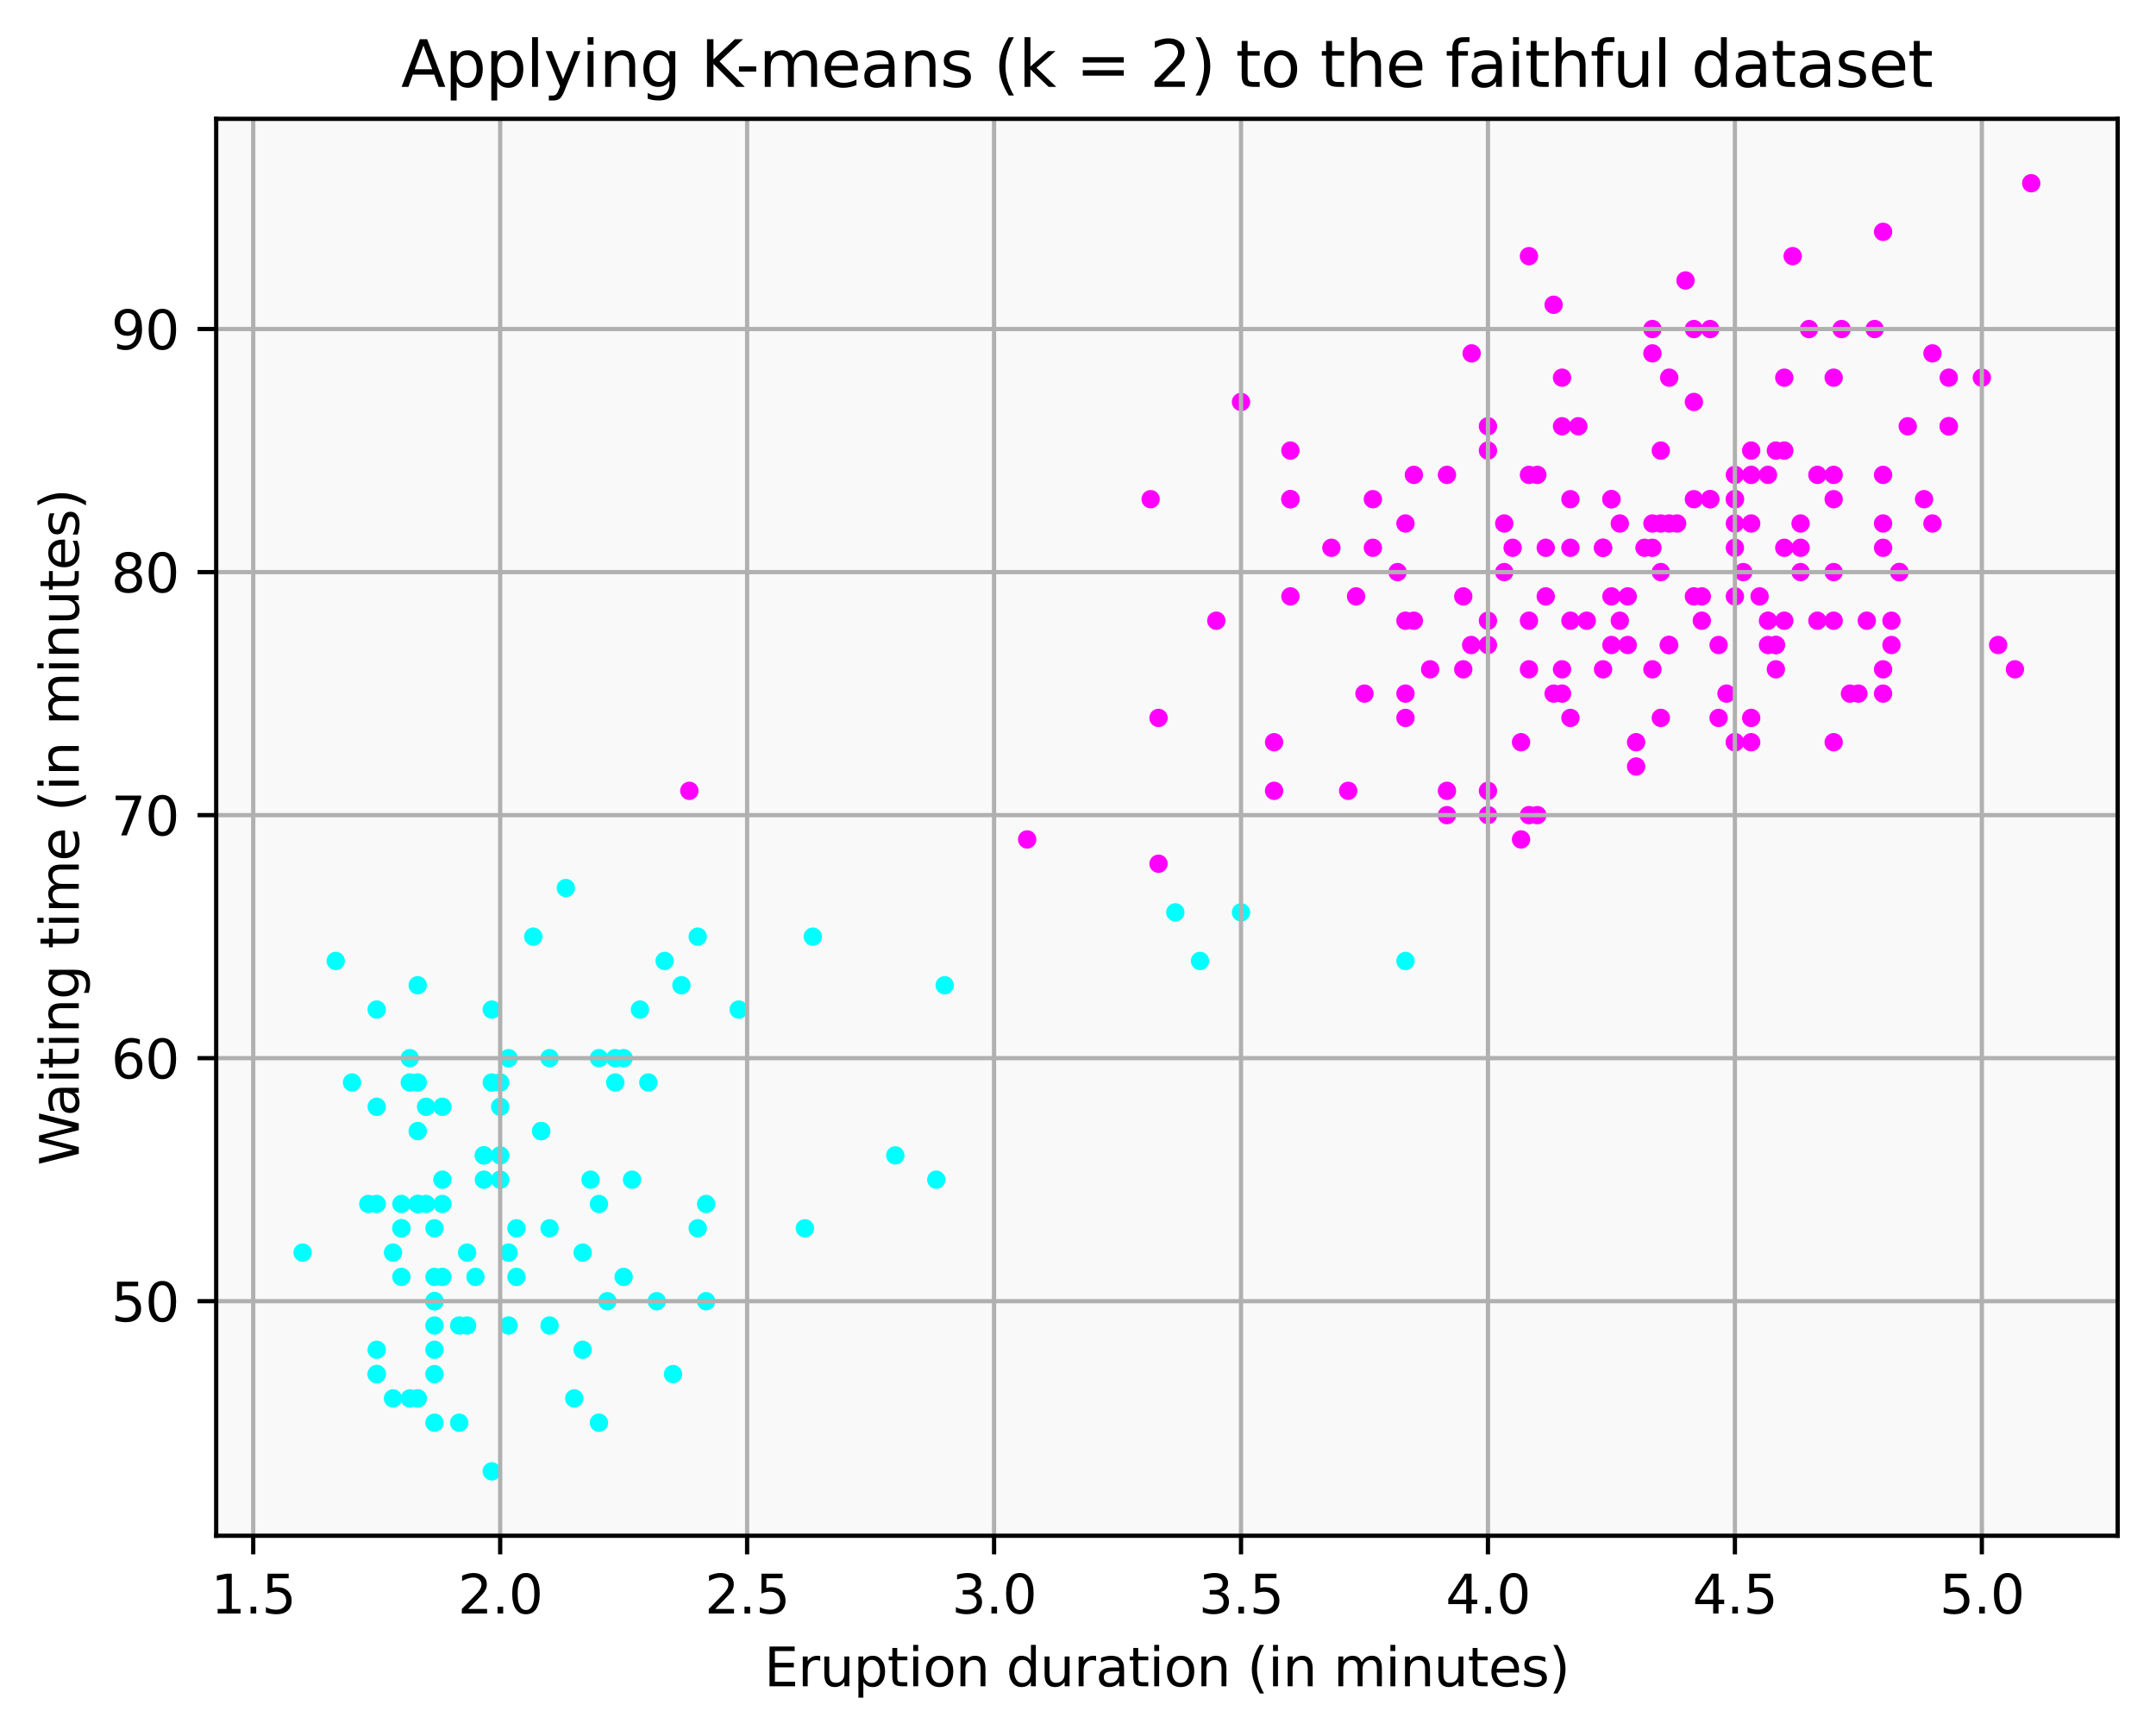 <?xml version="1.0" encoding="utf-8" standalone="no"?>
<!DOCTYPE svg PUBLIC "-//W3C//DTD SVG 1.1//EN"
  "http://www.w3.org/Graphics/SVG/1.1/DTD/svg11.dtd">
<svg xmlns:xlink="http://www.w3.org/1999/xlink" width="404.923pt" height="325.986pt" viewBox="0 0 404.923 325.986" xmlns="http://www.w3.org/2000/svg" version="1.1">
 <defs>
  <style type="text/css">*{stroke-linejoin: round; stroke-linecap: butt}</style>
 </defs>
 <g id="figure_1">
  <g id="patch_1">
   <path d="M 0 325.986 
L 404.923 325.986 
L 404.923 0 
L 0 0 
z
" style="fill: #ffffff"/>
  </g>
  <g id="axes_1">
   <g id="patch_2">
    <path d="M 40.603 288.43 
L 397.723 288.43 
L 397.723 22.318 
L 40.603 22.318 
z
" style="fill: #d3d3d3; fill-opacity: 0.133"/>
   </g>
   <g id="PathCollection_1">
    <defs>
     <path id="C0_0_2a552ed60e" d="M 0 1.225 
C 0.325 1.225 0.636 1.096 0.866 0.866 
C 1.096 0.636 1.225 0.325 1.225 -0 
C 1.225 -0.325 1.096 -0.636 0.866 -0.866 
C 0.636 -1.096 0.325 -1.225 0 -1.225 
C -0.325 -1.225 -0.636 -1.096 -0.866 -0.866 
C -1.096 -0.636 -1.225 -0.325 -1.225 0 
C -1.225 0.325 -1.096 0.636 -0.866 0.866 
C -0.636 1.096 -0.325 1.225 0 1.225 
z
"/>
    </defs>
    <g clip-path="url(#p34f6d071e1)">
     <use xlink:href="#C0_0_2a552ed60e" x="242.353" y="112.011" style="fill: #ff00ff; stroke: #ff00ff"/>
    </g>
    <g clip-path="url(#p34f6d071e1)">
     <use xlink:href="#C0_0_2a552ed60e" x="75.388" y="226.124" style="fill: #00ffff; stroke: #00ffff"/>
    </g>
    <g clip-path="url(#p34f6d071e1)">
     <use xlink:href="#C0_0_2a552ed60e" x="217.586" y="134.834" style="fill: #ff00ff; stroke: #ff00ff"/>
    </g>
    <g clip-path="url(#p34f6d071e1)">
     <use xlink:href="#C0_0_2a552ed60e" x="120.19" y="189.608" style="fill: #00ffff; stroke: #00ffff"/>
    </g>
    <g clip-path="url(#p34f6d071e1)">
     <use xlink:href="#C0_0_2a552ed60e" x="328.896" y="84.624" style="fill: #ff00ff; stroke: #ff00ff"/>
    </g>
    <g clip-path="url(#p34f6d071e1)">
     <use xlink:href="#C0_0_2a552ed60e" x="175.845" y="221.56" style="fill: #00ffff; stroke: #00ffff"/>
    </g>
    <g clip-path="url(#p34f6d071e1)">
     <use xlink:href="#C0_0_2a552ed60e" x="344.387" y="70.93" style="fill: #ff00ff; stroke: #ff00ff"/>
    </g>
    <g clip-path="url(#p34f6d071e1)">
     <use xlink:href="#C0_0_2a552ed60e" x="242.353" y="84.624" style="fill: #ff00ff; stroke: #ff00ff"/>
    </g>
    <g clip-path="url(#p34f6d071e1)">
     <use xlink:href="#C0_0_2a552ed60e" x="89.301" y="239.818" style="fill: #00ffff; stroke: #00ffff"/>
    </g>
    <g clip-path="url(#p34f6d071e1)">
     <use xlink:href="#C0_0_2a552ed60e" x="311.922" y="84.624" style="fill: #ff00ff; stroke: #ff00ff"/>
    </g>
    <g clip-path="url(#p34f6d071e1)">
     <use xlink:href="#C0_0_2a552ed60e" x="78.449" y="226.124" style="fill: #00ffff; stroke: #00ffff"/>
    </g>
    <g clip-path="url(#p34f6d071e1)">
     <use xlink:href="#C0_0_2a552ed60e" x="271.757" y="89.188" style="fill: #ff00ff; stroke: #ff00ff"/>
    </g>
    <g clip-path="url(#p34f6d071e1)">
     <use xlink:href="#C0_0_2a552ed60e" x="298.008" y="116.576" style="fill: #ff00ff; stroke: #ff00ff"/>
    </g>
    <g clip-path="url(#p34f6d071e1)">
     <use xlink:href="#C0_0_2a552ed60e" x="70.75" y="258.076" style="fill: #00ffff; stroke: #00ffff"/>
    </g>
    <g clip-path="url(#p34f6d071e1)">
     <use xlink:href="#C0_0_2a552ed60e" x="344.387" y="93.753" style="fill: #ff00ff; stroke: #ff00ff"/>
    </g>
    <g clip-path="url(#p34f6d071e1)">
     <use xlink:href="#C0_0_2a552ed60e" x="109.43" y="235.253" style="fill: #00ffff; stroke: #00ffff"/>
    </g>
    <g clip-path="url(#p34f6d071e1)">
     <use xlink:href="#C0_0_2a552ed60e" x="70.75" y="189.608" style="fill: #00ffff; stroke: #00ffff"/>
    </g>
    <g clip-path="url(#p34f6d071e1)">
     <use xlink:href="#C0_0_2a552ed60e" x="353.663" y="89.188" style="fill: #ff00ff; stroke: #ff00ff"/>
    </g>
    <g clip-path="url(#p34f6d071e1)">
     <use xlink:href="#C0_0_2a552ed60e" x="56.836" y="235.253" style="fill: #00ffff; stroke: #00ffff"/>
    </g>
    <g clip-path="url(#p34f6d071e1)">
     <use xlink:href="#C0_0_2a552ed60e" x="302.646" y="112.011" style="fill: #ff00ff; stroke: #ff00ff"/>
    </g>
    <g clip-path="url(#p34f6d071e1)">
     <use xlink:href="#C0_0_2a552ed60e" x="75.388" y="239.818" style="fill: #00ffff; stroke: #00ffff"/>
    </g>
    <g clip-path="url(#p34f6d071e1)">
     <use xlink:href="#C0_0_2a552ed60e" x="70.75" y="258.076" style="fill: #00ffff; stroke: #00ffff"/>
    </g>
    <g clip-path="url(#p34f6d071e1)">
     <use xlink:href="#C0_0_2a552ed60e" x="228.439" y="116.576" style="fill: #ff00ff; stroke: #ff00ff"/>
    </g>
    <g clip-path="url(#p34f6d071e1)">
     <use xlink:href="#C0_0_2a552ed60e" x="192.912" y="157.656" style="fill: #ff00ff; stroke: #ff00ff"/>
    </g>
    <g clip-path="url(#p34f6d071e1)">
     <use xlink:href="#C0_0_2a552ed60e" x="328.896" y="134.834" style="fill: #ff00ff; stroke: #ff00ff"/>
    </g>
    <g clip-path="url(#p34f6d071e1)">
     <use xlink:href="#C0_0_2a552ed60e" x="242.353" y="93.753" style="fill: #ff00ff; stroke: #ff00ff"/>
    </g>
    <g clip-path="url(#p34f6d071e1)">
     <use xlink:href="#C0_0_2a552ed60e" x="90.878" y="221.56" style="fill: #00ffff; stroke: #00ffff"/>
    </g>
    <g clip-path="url(#p34f6d071e1)">
     <use xlink:href="#C0_0_2a552ed60e" x="287.155" y="125.705" style="fill: #ff00ff; stroke: #ff00ff"/>
    </g>
    <g clip-path="url(#p34f6d071e1)">
     <use xlink:href="#C0_0_2a552ed60e" x="265.542" y="116.576" style="fill: #ff00ff; stroke: #ff00ff"/>
    </g>
    <g clip-path="url(#p34f6d071e1)">
     <use xlink:href="#C0_0_2a552ed60e" x="319.621" y="112.011" style="fill: #ff00ff; stroke: #ff00ff"/>
    </g>
    <g clip-path="url(#p34f6d071e1)">
     <use xlink:href="#C0_0_2a552ed60e" x="307.284" y="139.398" style="fill: #ff00ff; stroke: #ff00ff"/>
    </g>
    <g clip-path="url(#p34f6d071e1)">
     <use xlink:href="#C0_0_2a552ed60e" x="322.774" y="121.14" style="fill: #ff00ff; stroke: #ff00ff"/>
    </g>
    <g clip-path="url(#p34f6d071e1)">
     <use xlink:href="#C0_0_2a552ed60e" x="220.74" y="171.35" style="fill: #00ffff; stroke: #00ffff"/>
    </g>
    <g clip-path="url(#p34f6d071e1)">
     <use xlink:href="#C0_0_2a552ed60e" x="282.517" y="107.447" style="fill: #ff00ff; stroke: #ff00ff"/>
    </g>
    <g clip-path="url(#p34f6d071e1)">
     <use xlink:href="#C0_0_2a552ed60e" x="263.965" y="134.834" style="fill: #ff00ff; stroke: #ff00ff"/>
    </g>
    <g clip-path="url(#p34f6d071e1)">
     <use xlink:href="#C0_0_2a552ed60e" x="95.516" y="235.253" style="fill: #00ffff; stroke: #00ffff"/>
    </g>
    <g clip-path="url(#p34f6d071e1)">
     <use xlink:href="#C0_0_2a552ed60e" x="81.602" y="253.511" style="fill: #00ffff; stroke: #00ffff"/>
    </g>
    <g clip-path="url(#p34f6d071e1)">
     <use xlink:href="#C0_0_2a552ed60e" x="356.724" y="107.447" style="fill: #ff00ff; stroke: #ff00ff"/>
    </g>
    <g clip-path="url(#p34f6d071e1)">
     <use xlink:href="#C0_0_2a552ed60e" x="78.449" y="203.302" style="fill: #00ffff; stroke: #00ffff"/>
    </g>
    <g clip-path="url(#p34f6d071e1)">
     <use xlink:href="#C0_0_2a552ed60e" x="352.086" y="61.801" style="fill: #ff00ff; stroke: #ff00ff"/>
    </g>
    <g clip-path="url(#p34f6d071e1)">
     <use xlink:href="#C0_0_2a552ed60e" x="311.922" y="107.447" style="fill: #ff00ff; stroke: #ff00ff"/>
    </g>
    <g clip-path="url(#p34f6d071e1)">
     <use xlink:href="#C0_0_2a552ed60e" x="83.086" y="207.866" style="fill: #00ffff; stroke: #00ffff"/>
    </g>
    <g clip-path="url(#p34f6d071e1)">
     <use xlink:href="#C0_0_2a552ed60e" x="332.05" y="89.188" style="fill: #ff00ff; stroke: #ff00ff"/>
    </g>
    <g clip-path="url(#p34f6d071e1)">
     <use xlink:href="#C0_0_2a552ed60e" x="70.75" y="207.866" style="fill: #00ffff; stroke: #00ffff"/>
    </g>
    <g clip-path="url(#p34f6d071e1)">
     <use xlink:href="#C0_0_2a552ed60e" x="328.896" y="139.398" style="fill: #ff00ff; stroke: #ff00ff"/>
    </g>
    <g clip-path="url(#p34f6d071e1)">
     <use xlink:href="#C0_0_2a552ed60e" x="216.102" y="93.753" style="fill: #ff00ff; stroke: #ff00ff"/>
    </g>
    <g clip-path="url(#p34f6d071e1)">
     <use xlink:href="#C0_0_2a552ed60e" x="263.965" y="180.479" style="fill: #00ffff; stroke: #00ffff"/>
    </g>
    <g clip-path="url(#p34f6d071e1)">
     <use xlink:href="#C0_0_2a552ed60e" x="103.215" y="230.689" style="fill: #00ffff; stroke: #00ffff"/>
    </g>
    <g clip-path="url(#p34f6d071e1)">
     <use xlink:href="#C0_0_2a552ed60e" x="338.172" y="98.318" style="fill: #ff00ff; stroke: #ff00ff"/>
    </g>
    <g clip-path="url(#p34f6d071e1)">
     <use xlink:href="#C0_0_2a552ed60e" x="93.939" y="203.302" style="fill: #00ffff; stroke: #00ffff"/>
    </g>
    <g clip-path="url(#p34f6d071e1)">
     <use xlink:href="#C0_0_2a552ed60e" x="353.663" y="130.269" style="fill: #ff00ff; stroke: #ff00ff"/>
    </g>
    <g clip-path="url(#p34f6d071e1)">
     <use xlink:href="#C0_0_2a552ed60e" x="345.871" y="61.801" style="fill: #ff00ff; stroke: #ff00ff"/>
    </g>
    <g clip-path="url(#p34f6d071e1)">
     <use xlink:href="#C0_0_2a552ed60e" x="78.449" y="226.124" style="fill: #00ffff; stroke: #00ffff"/>
    </g>
    <g clip-path="url(#p34f6d071e1)">
     <use xlink:href="#C0_0_2a552ed60e" x="356.724" y="107.447" style="fill: #ff00ff; stroke: #ff00ff"/>
    </g>
    <g clip-path="url(#p34f6d071e1)">
     <use xlink:href="#C0_0_2a552ed60e" x="69.173" y="226.124" style="fill: #00ffff; stroke: #00ffff"/>
    </g>
    <g clip-path="url(#p34f6d071e1)">
     <use xlink:href="#C0_0_2a552ed60e" x="361.362" y="93.753" style="fill: #ff00ff; stroke: #ff00ff"/>
    </g>
    <g clip-path="url(#p34f6d071e1)">
     <use xlink:href="#C0_0_2a552ed60e" x="253.205" y="148.527" style="fill: #ff00ff; stroke: #ff00ff"/>
    </g>
    <g clip-path="url(#p34f6d071e1)">
     <use xlink:href="#C0_0_2a552ed60e" x="63.051" y="180.479" style="fill: #00ffff; stroke: #00ffff"/>
    </g>
    <g clip-path="url(#p34f6d071e1)">
     <use xlink:href="#C0_0_2a552ed60e" x="332.05" y="121.14" style="fill: #ff00ff; stroke: #ff00ff"/>
    </g>
    <g clip-path="url(#p34f6d071e1)">
     <use xlink:href="#C0_0_2a552ed60e" x="308.861" y="102.882" style="fill: #ff00ff; stroke: #ff00ff"/>
    </g>
    <g clip-path="url(#p34f6d071e1)">
     <use xlink:href="#C0_0_2a552ed60e" x="115.552" y="203.302" style="fill: #00ffff; stroke: #00ffff"/>
    </g>
    <g clip-path="url(#p34f6d071e1)">
     <use xlink:href="#C0_0_2a552ed60e" x="325.835" y="89.188" style="fill: #ff00ff; stroke: #ff00ff"/>
    </g>
    <g clip-path="url(#p34f6d071e1)">
     <use xlink:href="#C0_0_2a552ed60e" x="70.75" y="253.511" style="fill: #00ffff; stroke: #00ffff"/>
    </g>
    <g clip-path="url(#p34f6d071e1)">
     <use xlink:href="#C0_0_2a552ed60e" x="353.663" y="98.318" style="fill: #ff00ff; stroke: #ff00ff"/>
    </g>
    <g clip-path="url(#p34f6d071e1)">
     <use xlink:href="#C0_0_2a552ed60e" x="76.964" y="198.737" style="fill: #00ffff; stroke: #00ffff"/>
    </g>
    <g clip-path="url(#p34f6d071e1)">
     <use xlink:href="#C0_0_2a552ed60e" x="316.559" y="52.672" style="fill: #ff00ff; stroke: #ff00ff"/>
    </g>
    <g clip-path="url(#p34f6d071e1)">
     <use xlink:href="#C0_0_2a552ed60e" x="294.947" y="116.576" style="fill: #ff00ff; stroke: #ff00ff"/>
    </g>
    <g clip-path="url(#p34f6d071e1)">
     <use xlink:href="#C0_0_2a552ed60e" x="344.387" y="116.576" style="fill: #ff00ff; stroke: #ff00ff"/>
    </g>
    <g clip-path="url(#p34f6d071e1)">
     <use xlink:href="#C0_0_2a552ed60e" x="100.154" y="175.915" style="fill: #00ffff; stroke: #00ffff"/>
    </g>
    <g clip-path="url(#p34f6d071e1)">
     <use xlink:href="#C0_0_2a552ed60e" x="344.387" y="139.398" style="fill: #ff00ff; stroke: #ff00ff"/>
    </g>
    <g clip-path="url(#p34f6d071e1)">
     <use xlink:href="#C0_0_2a552ed60e" x="282.517" y="98.318" style="fill: #ff00ff; stroke: #ff00ff"/>
    </g>
    <g clip-path="url(#p34f6d071e1)">
     <use xlink:href="#C0_0_2a552ed60e" x="90.878" y="216.995" style="fill: #00ffff; stroke: #00ffff"/>
    </g>
    <g clip-path="url(#p34f6d071e1)">
     <use xlink:href="#C0_0_2a552ed60e" x="325.835" y="112.011" style="fill: #ff00ff; stroke: #ff00ff"/>
    </g>
    <g clip-path="url(#p34f6d071e1)">
     <use xlink:href="#C0_0_2a552ed60e" x="279.456" y="148.527" style="fill: #ff00ff; stroke: #ff00ff"/>
    </g>
    <g clip-path="url(#p34f6d071e1)">
     <use xlink:href="#C0_0_2a552ed60e" x="92.362" y="189.608" style="fill: #00ffff; stroke: #00ffff"/>
    </g>
    <g clip-path="url(#p34f6d071e1)">
     <use xlink:href="#C0_0_2a552ed60e" x="378.429" y="125.705" style="fill: #ff00ff; stroke: #ff00ff"/>
    </g>
    <g clip-path="url(#p34f6d071e1)">
     <use xlink:href="#C0_0_2a552ed60e" x="95.516" y="198.737" style="fill: #00ffff; stroke: #00ffff"/>
    </g>
    <g clip-path="url(#p34f6d071e1)">
     <use xlink:href="#C0_0_2a552ed60e" x="332.05" y="116.576" style="fill: #ff00ff; stroke: #ff00ff"/>
    </g>
    <g clip-path="url(#p34f6d071e1)">
     <use xlink:href="#C0_0_2a552ed60e" x="268.603" y="125.705" style="fill: #ff00ff; stroke: #ff00ff"/>
    </g>
    <g clip-path="url(#p34f6d071e1)">
     <use xlink:href="#C0_0_2a552ed60e" x="242.353" y="93.753" style="fill: #ff00ff; stroke: #ff00ff"/>
    </g>
    <g clip-path="url(#p34f6d071e1)">
     <use xlink:href="#C0_0_2a552ed60e" x="291.793" y="130.269" style="fill: #ff00ff; stroke: #ff00ff"/>
    </g>
    <g clip-path="url(#p34f6d071e1)">
     <use xlink:href="#C0_0_2a552ed60e" x="310.345" y="98.318" style="fill: #ff00ff; stroke: #ff00ff"/>
    </g>
    <g clip-path="url(#p34f6d071e1)">
     <use xlink:href="#C0_0_2a552ed60e" x="288.732" y="153.092" style="fill: #ff00ff; stroke: #ff00ff"/>
    </g>
    <g clip-path="url(#p34f6d071e1)">
     <use xlink:href="#C0_0_2a552ed60e" x="152.655" y="175.915" style="fill: #00ffff; stroke: #00ffff"/>
    </g>
    <g clip-path="url(#p34f6d071e1)">
     <use xlink:href="#C0_0_2a552ed60e" x="285.671" y="139.398" style="fill: #ff00ff; stroke: #ff00ff"/>
    </g>
    <g clip-path="url(#p34f6d071e1)">
     <use xlink:href="#C0_0_2a552ed60e" x="366" y="70.93" style="fill: #ff00ff; stroke: #ff00ff"/>
    </g>
    <g clip-path="url(#p34f6d071e1)">
     <use xlink:href="#C0_0_2a552ed60e" x="274.818" y="125.705" style="fill: #ff00ff; stroke: #ff00ff"/>
    </g>
    <g clip-path="url(#p34f6d071e1)">
     <use xlink:href="#C0_0_2a552ed60e" x="327.412" y="107.447" style="fill: #ff00ff; stroke: #ff00ff"/>
    </g>
    <g clip-path="url(#p34f6d071e1)">
     <use xlink:href="#C0_0_2a552ed60e" x="109.43" y="253.511" style="fill: #00ffff; stroke: #00ffff"/>
    </g>
    <g clip-path="url(#p34f6d071e1)">
     <use xlink:href="#C0_0_2a552ed60e" x="279.456" y="80.059" style="fill: #ff00ff; stroke: #ff00ff"/>
    </g>
    <g clip-path="url(#p34f6d071e1)">
     <use xlink:href="#C0_0_2a552ed60e" x="112.491" y="198.737" style="fill: #00ffff; stroke: #00ffff"/>
    </g>
    <g clip-path="url(#p34f6d071e1)">
     <use xlink:href="#C0_0_2a552ed60e" x="310.345" y="61.801" style="fill: #ff00ff; stroke: #ff00ff"/>
    </g>
    <g clip-path="url(#p34f6d071e1)">
     <use xlink:href="#C0_0_2a552ed60e" x="81.602" y="244.382" style="fill: #00ffff; stroke: #00ffff"/>
    </g>
    <g clip-path="url(#p34f6d071e1)">
     <use xlink:href="#C0_0_2a552ed60e" x="355.24" y="116.576" style="fill: #ff00ff; stroke: #ff00ff"/>
    </g>
    <g clip-path="url(#p34f6d071e1)">
     <use xlink:href="#C0_0_2a552ed60e" x="78.449" y="185.044" style="fill: #00ffff; stroke: #00ffff"/>
    </g>
    <g clip-path="url(#p34f6d071e1)">
     <use xlink:href="#C0_0_2a552ed60e" x="307.284" y="143.963" style="fill: #ff00ff; stroke: #ff00ff"/>
    </g>
    <g clip-path="url(#p34f6d071e1)">
     <use xlink:href="#C0_0_2a552ed60e" x="341.326" y="89.188" style="fill: #ff00ff; stroke: #ff00ff"/>
    </g>
    <g clip-path="url(#p34f6d071e1)">
     <use xlink:href="#C0_0_2a552ed60e" x="256.267" y="130.269" style="fill: #ff00ff; stroke: #ff00ff"/>
    </g>
    <g clip-path="url(#p34f6d071e1)">
     <use xlink:href="#C0_0_2a552ed60e" x="81.602" y="239.818" style="fill: #00ffff; stroke: #00ffff"/>
    </g>
    <g clip-path="url(#p34f6d071e1)">
     <use xlink:href="#C0_0_2a552ed60e" x="362.939" y="98.318" style="fill: #ff00ff; stroke: #ff00ff"/>
    </g>
    <g clip-path="url(#p34f6d071e1)">
     <use xlink:href="#C0_0_2a552ed60e" x="138.742" y="189.608" style="fill: #00ffff; stroke: #00ffff"/>
    </g>
    <g clip-path="url(#p34f6d071e1)">
     <use xlink:href="#C0_0_2a552ed60e" x="313.498" y="70.93" style="fill: #ff00ff; stroke: #ff00ff"/>
    </g>
    <g clip-path="url(#p34f6d071e1)">
     <use xlink:href="#C0_0_2a552ed60e" x="103.215" y="248.947" style="fill: #00ffff; stroke: #00ffff"/>
    </g>
    <g clip-path="url(#p34f6d071e1)">
     <use xlink:href="#C0_0_2a552ed60e" x="325.835" y="93.753" style="fill: #ff00ff; stroke: #ff00ff"/>
    </g>
    <g clip-path="url(#p34f6d071e1)">
     <use xlink:href="#C0_0_2a552ed60e" x="284.094" y="102.882" style="fill: #ff00ff; stroke: #ff00ff"/>
    </g>
    <g clip-path="url(#p34f6d071e1)">
     <use xlink:href="#C0_0_2a552ed60e" x="81.602" y="258.076" style="fill: #00ffff; stroke: #00ffff"/>
    </g>
    <g clip-path="url(#p34f6d071e1)">
     <use xlink:href="#C0_0_2a552ed60e" x="344.387" y="89.188" style="fill: #ff00ff; stroke: #ff00ff"/>
    </g>
    <g clip-path="url(#p34f6d071e1)">
     <use xlink:href="#C0_0_2a552ed60e" x="73.811" y="235.253" style="fill: #00ffff; stroke: #00ffff"/>
    </g>
    <g clip-path="url(#p34f6d071e1)">
     <use xlink:href="#C0_0_2a552ed60e" x="358.301" y="80.059" style="fill: #ff00ff; stroke: #ff00ff"/>
    </g>
    <g clip-path="url(#p34f6d071e1)">
     <use xlink:href="#C0_0_2a552ed60e" x="250.052" y="102.882" style="fill: #ff00ff; stroke: #ff00ff"/>
    </g>
    <g clip-path="url(#p34f6d071e1)">
     <use xlink:href="#C0_0_2a552ed60e" x="347.448" y="130.269" style="fill: #ff00ff; stroke: #ff00ff"/>
    </g>
    <g clip-path="url(#p34f6d071e1)">
     <use xlink:href="#C0_0_2a552ed60e" x="121.767" y="203.302" style="fill: #00ffff; stroke: #00ffff"/>
    </g>
    <g clip-path="url(#p34f6d071e1)">
     <use xlink:href="#C0_0_2a552ed60e" x="362.939" y="66.366" style="fill: #ff00ff; stroke: #ff00ff"/>
    </g>
    <g clip-path="url(#p34f6d071e1)">
     <use xlink:href="#C0_0_2a552ed60e" x="318.136" y="112.011" style="fill: #ff00ff; stroke: #ff00ff"/>
    </g>
    <g clip-path="url(#p34f6d071e1)">
     <use xlink:href="#C0_0_2a552ed60e" x="66.112" y="203.302" style="fill: #00ffff; stroke: #00ffff"/>
    </g>
    <g clip-path="url(#p34f6d071e1)">
     <use xlink:href="#C0_0_2a552ed60e" x="338.172" y="102.882" style="fill: #ff00ff; stroke: #ff00ff"/>
    </g>
    <g clip-path="url(#p34f6d071e1)">
     <use xlink:href="#C0_0_2a552ed60e" x="123.344" y="244.382" style="fill: #00ffff; stroke: #00ffff"/>
    </g>
    <g clip-path="url(#p34f6d071e1)">
     <use xlink:href="#C0_0_2a552ed60e" x="335.111" y="84.624" style="fill: #ff00ff; stroke: #ff00ff"/>
    </g>
    <g clip-path="url(#p34f6d071e1)">
     <use xlink:href="#C0_0_2a552ed60e" x="76.964" y="203.302" style="fill: #00ffff; stroke: #00ffff"/>
    </g>
    <g clip-path="url(#p34f6d071e1)">
     <use xlink:href="#C0_0_2a552ed60e" x="318.136" y="75.495" style="fill: #ff00ff; stroke: #ff00ff"/>
    </g>
    <g clip-path="url(#p34f6d071e1)">
     <use xlink:href="#C0_0_2a552ed60e" x="151.171" y="230.689" style="fill: #00ffff; stroke: #00ffff"/>
    </g>
    <g clip-path="url(#p34f6d071e1)">
     <use xlink:href="#C0_0_2a552ed60e" x="285.671" y="157.656" style="fill: #ff00ff; stroke: #ff00ff"/>
    </g>
    <g clip-path="url(#p34f6d071e1)">
     <use xlink:href="#C0_0_2a552ed60e" x="302.646" y="121.14" style="fill: #ff00ff; stroke: #ff00ff"/>
    </g>
    <g clip-path="url(#p34f6d071e1)">
     <use xlink:href="#C0_0_2a552ed60e" x="90.878" y="216.995" style="fill: #00ffff; stroke: #00ffff"/>
    </g>
    <g clip-path="url(#p34f6d071e1)">
     <use xlink:href="#C0_0_2a552ed60e" x="335.111" y="70.93" style="fill: #ff00ff; stroke: #ff00ff"/>
    </g>
    <g clip-path="url(#p34f6d071e1)">
     <use xlink:href="#C0_0_2a552ed60e" x="257.843" y="102.882" style="fill: #ff00ff; stroke: #ff00ff"/>
    </g>
    <g clip-path="url(#p34f6d071e1)">
     <use xlink:href="#C0_0_2a552ed60e" x="86.24" y="267.205" style="fill: #00ffff; stroke: #00ffff"/>
    </g>
    <g clip-path="url(#p34f6d071e1)">
     <use xlink:href="#C0_0_2a552ed60e" x="325.835" y="98.318" style="fill: #ff00ff; stroke: #ff00ff"/>
    </g>
    <g clip-path="url(#p34f6d071e1)">
     <use xlink:href="#C0_0_2a552ed60e" x="118.706" y="221.56" style="fill: #00ffff; stroke: #00ffff"/>
    </g>
    <g clip-path="url(#p34f6d071e1)">
     <use xlink:href="#C0_0_2a552ed60e" x="339.749" y="61.801" style="fill: #ff00ff; stroke: #ff00ff"/>
    </g>
    <g clip-path="url(#p34f6d071e1)">
     <use xlink:href="#C0_0_2a552ed60e" x="81.602" y="267.205" style="fill: #00ffff; stroke: #00ffff"/>
    </g>
    <g clip-path="url(#p34f6d071e1)">
     <use xlink:href="#C0_0_2a552ed60e" x="294.947" y="93.753" style="fill: #ff00ff; stroke: #ff00ff"/>
    </g>
    <g clip-path="url(#p34f6d071e1)">
     <use xlink:href="#C0_0_2a552ed60e" x="168.146" y="216.995" style="fill: #00ffff; stroke: #00ffff"/>
    </g>
    <g clip-path="url(#p34f6d071e1)">
     <use xlink:href="#C0_0_2a552ed60e" x="310.345" y="66.366" style="fill: #ff00ff; stroke: #ff00ff"/>
    </g>
    <g clip-path="url(#p34f6d071e1)">
     <use xlink:href="#C0_0_2a552ed60e" x="78.449" y="262.641" style="fill: #00ffff; stroke: #00ffff"/>
    </g>
    <g clip-path="url(#p34f6d071e1)">
     <use xlink:href="#C0_0_2a552ed60e" x="314.983" y="98.318" style="fill: #ff00ff; stroke: #ff00ff"/>
    </g>
    <g clip-path="url(#p34f6d071e1)">
     <use xlink:href="#C0_0_2a552ed60e" x="83.086" y="239.818" style="fill: #00ffff; stroke: #00ffff"/>
    </g>
    <g clip-path="url(#p34f6d071e1)">
     <use xlink:href="#C0_0_2a552ed60e" x="366" y="80.059" style="fill: #ff00ff; stroke: #ff00ff"/>
    </g>
    <g clip-path="url(#p34f6d071e1)">
     <use xlink:href="#C0_0_2a552ed60e" x="97" y="230.689" style="fill: #00ffff; stroke: #00ffff"/>
    </g>
    <g clip-path="url(#p34f6d071e1)">
     <use xlink:href="#C0_0_2a552ed60e" x="254.69" y="112.011" style="fill: #ff00ff; stroke: #ff00ff"/>
    </g>
    <g clip-path="url(#p34f6d071e1)">
     <use xlink:href="#C0_0_2a552ed60e" x="301.069" y="102.882" style="fill: #ff00ff; stroke: #ff00ff"/>
    </g>
    <g clip-path="url(#p34f6d071e1)">
     <use xlink:href="#C0_0_2a552ed60e" x="115.552" y="198.737" style="fill: #00ffff; stroke: #00ffff"/>
    </g>
    <g clip-path="url(#p34f6d071e1)">
     <use xlink:href="#C0_0_2a552ed60e" x="328.896" y="98.318" style="fill: #ff00ff; stroke: #ff00ff"/>
    </g>
    <g clip-path="url(#p34f6d071e1)">
     <use xlink:href="#C0_0_2a552ed60e" x="355.24" y="121.14" style="fill: #ff00ff; stroke: #ff00ff"/>
    </g>
    <g clip-path="url(#p34f6d071e1)">
     <use xlink:href="#C0_0_2a552ed60e" x="310.345" y="125.705" style="fill: #ff00ff; stroke: #ff00ff"/>
    </g>
    <g clip-path="url(#p34f6d071e1)">
     <use xlink:href="#C0_0_2a552ed60e" x="92.362" y="203.302" style="fill: #00ffff; stroke: #00ffff"/>
    </g>
    <g clip-path="url(#p34f6d071e1)">
     <use xlink:href="#C0_0_2a552ed60e" x="338.172" y="107.447" style="fill: #ff00ff; stroke: #ff00ff"/>
    </g>
    <g clip-path="url(#p34f6d071e1)">
     <use xlink:href="#C0_0_2a552ed60e" x="95.516" y="248.947" style="fill: #00ffff; stroke: #00ffff"/>
    </g>
    <g clip-path="url(#p34f6d071e1)">
     <use xlink:href="#C0_0_2a552ed60e" x="381.49" y="34.414" style="fill: #ff00ff; stroke: #ff00ff"/>
    </g>
    <g clip-path="url(#p34f6d071e1)">
     <use xlink:href="#C0_0_2a552ed60e" x="75.388" y="230.689" style="fill: #00ffff; stroke: #00ffff"/>
    </g>
    <g clip-path="url(#p34f6d071e1)">
     <use xlink:href="#C0_0_2a552ed60e" x="375.276" y="121.14" style="fill: #ff00ff; stroke: #ff00ff"/>
    </g>
    <g clip-path="url(#p34f6d071e1)">
     <use xlink:href="#C0_0_2a552ed60e" x="279.456" y="121.14" style="fill: #ff00ff; stroke: #ff00ff"/>
    </g>
    <g clip-path="url(#p34f6d071e1)">
     <use xlink:href="#C0_0_2a552ed60e" x="131.043" y="175.915" style="fill: #00ffff; stroke: #00ffff"/>
    </g>
    <g clip-path="url(#p34f6d071e1)">
     <use xlink:href="#C0_0_2a552ed60e" x="335.111" y="102.882" style="fill: #ff00ff; stroke: #ff00ff"/>
    </g>
    <g clip-path="url(#p34f6d071e1)">
     <use xlink:href="#C0_0_2a552ed60e" x="239.292" y="148.527" style="fill: #ff00ff; stroke: #ff00ff"/>
    </g>
    <g clip-path="url(#p34f6d071e1)">
     <use xlink:href="#C0_0_2a552ed60e" x="279.456" y="153.092" style="fill: #ff00ff; stroke: #ff00ff"/>
    </g>
    <g clip-path="url(#p34f6d071e1)">
     <use xlink:href="#C0_0_2a552ed60e" x="325.835" y="102.882" style="fill: #ff00ff; stroke: #ff00ff"/>
    </g>
    <g clip-path="url(#p34f6d071e1)">
     <use xlink:href="#C0_0_2a552ed60e" x="287.155" y="48.108" style="fill: #ff00ff; stroke: #ff00ff"/>
    </g>
    <g clip-path="url(#p34f6d071e1)">
     <use xlink:href="#C0_0_2a552ed60e" x="75.388" y="230.689" style="fill: #00ffff; stroke: #00ffff"/>
    </g>
    <g clip-path="url(#p34f6d071e1)">
     <use xlink:href="#C0_0_2a552ed60e" x="276.395" y="66.366" style="fill: #ff00ff; stroke: #ff00ff"/>
    </g>
    <g clip-path="url(#p34f6d071e1)">
     <use xlink:href="#C0_0_2a552ed60e" x="112.491" y="267.205" style="fill: #00ffff; stroke: #00ffff"/>
    </g>
    <g clip-path="url(#p34f6d071e1)">
     <use xlink:href="#C0_0_2a552ed60e" x="293.37" y="80.059" style="fill: #ff00ff; stroke: #ff00ff"/>
    </g>
    <g clip-path="url(#p34f6d071e1)">
     <use xlink:href="#C0_0_2a552ed60e" x="93.939" y="207.866" style="fill: #00ffff; stroke: #00ffff"/>
    </g>
    <g clip-path="url(#p34f6d071e1)">
     <use xlink:href="#C0_0_2a552ed60e" x="263.965" y="116.576" style="fill: #ff00ff; stroke: #ff00ff"/>
    </g>
    <g clip-path="url(#p34f6d071e1)">
     <use xlink:href="#C0_0_2a552ed60e" x="233.077" y="171.35" style="fill: #00ffff; stroke: #00ffff"/>
    </g>
    <g clip-path="url(#p34f6d071e1)">
     <use xlink:href="#C0_0_2a552ed60e" x="333.534" y="125.705" style="fill: #ff00ff; stroke: #ff00ff"/>
    </g>
    <g clip-path="url(#p34f6d071e1)">
     <use xlink:href="#C0_0_2a552ed60e" x="127.982" y="185.044" style="fill: #00ffff; stroke: #00ffff"/>
    </g>
    <g clip-path="url(#p34f6d071e1)">
     <use xlink:href="#C0_0_2a552ed60e" x="372.215" y="70.93" style="fill: #ff00ff; stroke: #ff00ff"/>
    </g>
    <g clip-path="url(#p34f6d071e1)">
     <use xlink:href="#C0_0_2a552ed60e" x="87.724" y="235.253" style="fill: #00ffff; stroke: #00ffff"/>
    </g>
    <g clip-path="url(#p34f6d071e1)">
     <use xlink:href="#C0_0_2a552ed60e" x="336.688" y="48.108" style="fill: #ff00ff; stroke: #ff00ff"/>
    </g>
    <g clip-path="url(#p34f6d071e1)">
     <use xlink:href="#C0_0_2a552ed60e" x="86.24" y="248.947" style="fill: #00ffff; stroke: #00ffff"/>
    </g>
    <g clip-path="url(#p34f6d071e1)">
     <use xlink:href="#C0_0_2a552ed60e" x="101.638" y="212.431" style="fill: #00ffff; stroke: #00ffff"/>
    </g>
    <g clip-path="url(#p34f6d071e1)">
     <use xlink:href="#C0_0_2a552ed60e" x="333.534" y="121.14" style="fill: #ff00ff; stroke: #ff00ff"/>
    </g>
    <g clip-path="url(#p34f6d071e1)">
     <use xlink:href="#C0_0_2a552ed60e" x="217.586" y="162.221" style="fill: #ff00ff; stroke: #ff00ff"/>
    </g>
    <g clip-path="url(#p34f6d071e1)">
     <use xlink:href="#C0_0_2a552ed60e" x="294.947" y="102.882" style="fill: #ff00ff; stroke: #ff00ff"/>
    </g>
    <g clip-path="url(#p34f6d071e1)">
     <use xlink:href="#C0_0_2a552ed60e" x="310.345" y="102.882" style="fill: #ff00ff; stroke: #ff00ff"/>
    </g>
    <g clip-path="url(#p34f6d071e1)">
     <use xlink:href="#C0_0_2a552ed60e" x="325.835" y="139.398" style="fill: #ff00ff; stroke: #ff00ff"/>
    </g>
    <g clip-path="url(#p34f6d071e1)">
     <use xlink:href="#C0_0_2a552ed60e" x="132.619" y="244.382" style="fill: #00ffff; stroke: #00ffff"/>
    </g>
    <g clip-path="url(#p34f6d071e1)">
     <use xlink:href="#C0_0_2a552ed60e" x="279.456" y="84.624" style="fill: #ff00ff; stroke: #ff00ff"/>
    </g>
    <g clip-path="url(#p34f6d071e1)">
     <use xlink:href="#C0_0_2a552ed60e" x="294.947" y="134.834" style="fill: #ff00ff; stroke: #ff00ff"/>
    </g>
    <g clip-path="url(#p34f6d071e1)">
     <use xlink:href="#C0_0_2a552ed60e" x="83.086" y="221.56" style="fill: #00ffff; stroke: #00ffff"/>
    </g>
    <g clip-path="url(#p34f6d071e1)">
     <use xlink:href="#C0_0_2a552ed60e" x="333.534" y="121.14" style="fill: #ff00ff; stroke: #ff00ff"/>
    </g>
    <g clip-path="url(#p34f6d071e1)">
     <use xlink:href="#C0_0_2a552ed60e" x="302.646" y="93.753" style="fill: #ff00ff; stroke: #ff00ff"/>
    </g>
    <g clip-path="url(#p34f6d071e1)">
     <use xlink:href="#C0_0_2a552ed60e" x="257.843" y="93.753" style="fill: #ff00ff; stroke: #ff00ff"/>
    </g>
    <g clip-path="url(#p34f6d071e1)">
     <use xlink:href="#C0_0_2a552ed60e" x="97" y="239.818" style="fill: #00ffff; stroke: #00ffff"/>
    </g>
    <g clip-path="url(#p34f6d071e1)">
     <use xlink:href="#C0_0_2a552ed60e" x="319.621" y="116.576" style="fill: #ff00ff; stroke: #ff00ff"/>
    </g>
    <g clip-path="url(#p34f6d071e1)">
     <use xlink:href="#C0_0_2a552ed60e" x="287.155" y="89.188" style="fill: #ff00ff; stroke: #ff00ff"/>
    </g>
    <g clip-path="url(#p34f6d071e1)">
     <use xlink:href="#C0_0_2a552ed60e" x="78.449" y="262.641" style="fill: #00ffff; stroke: #00ffff"/>
    </g>
    <g clip-path="url(#p34f6d071e1)">
     <use xlink:href="#C0_0_2a552ed60e" x="318.136" y="93.753" style="fill: #ff00ff; stroke: #ff00ff"/>
    </g>
    <g clip-path="url(#p34f6d071e1)">
     <use xlink:href="#C0_0_2a552ed60e" x="110.914" y="221.56" style="fill: #00ffff; stroke: #00ffff"/>
    </g>
    <g clip-path="url(#p34f6d071e1)">
     <use xlink:href="#C0_0_2a552ed60e" x="353.663" y="102.882" style="fill: #ff00ff; stroke: #ff00ff"/>
    </g>
    <g clip-path="url(#p34f6d071e1)">
     <use xlink:href="#C0_0_2a552ed60e" x="78.449" y="212.431" style="fill: #00ffff; stroke: #00ffff"/>
    </g>
    <g clip-path="url(#p34f6d071e1)">
     <use xlink:href="#C0_0_2a552ed60e" x="353.663" y="125.705" style="fill: #ff00ff; stroke: #ff00ff"/>
    </g>
    <g clip-path="url(#p34f6d071e1)">
     <use xlink:href="#C0_0_2a552ed60e" x="288.732" y="89.188" style="fill: #ff00ff; stroke: #ff00ff"/>
    </g>
    <g clip-path="url(#p34f6d071e1)">
     <use xlink:href="#C0_0_2a552ed60e" x="276.302" y="121.14" style="fill: #ff00ff; stroke: #ff00ff"/>
    </g>
    <g clip-path="url(#p34f6d071e1)">
     <use xlink:href="#C0_0_2a552ed60e" x="301.069" y="102.882" style="fill: #ff00ff; stroke: #ff00ff"/>
    </g>
    <g clip-path="url(#p34f6d071e1)">
     <use xlink:href="#C0_0_2a552ed60e" x="233.077" y="75.495" style="fill: #ff00ff; stroke: #ff00ff"/>
    </g>
    <g clip-path="url(#p34f6d071e1)">
     <use xlink:href="#C0_0_2a552ed60e" x="313.406" y="121.14" style="fill: #ff00ff; stroke: #ff00ff"/>
    </g>
    <g clip-path="url(#p34f6d071e1)">
     <use xlink:href="#C0_0_2a552ed60e" x="117.129" y="239.818" style="fill: #00ffff; stroke: #00ffff"/>
    </g>
    <g clip-path="url(#p34f6d071e1)">
     <use xlink:href="#C0_0_2a552ed60e" x="341.326" y="116.576" style="fill: #ff00ff; stroke: #ff00ff"/>
    </g>
    <g clip-path="url(#p34f6d071e1)">
     <use xlink:href="#C0_0_2a552ed60e" x="103.215" y="198.737" style="fill: #00ffff; stroke: #00ffff"/>
    </g>
    <g clip-path="url(#p34f6d071e1)">
     <use xlink:href="#C0_0_2a552ed60e" x="311.922" y="98.318" style="fill: #ff00ff; stroke: #ff00ff"/>
    </g>
    <g clip-path="url(#p34f6d071e1)">
     <use xlink:href="#C0_0_2a552ed60e" x="291.793" y="57.237" style="fill: #ff00ff; stroke: #ff00ff"/>
    </g>
    <g clip-path="url(#p34f6d071e1)">
     <use xlink:href="#C0_0_2a552ed60e" x="81.602" y="230.689" style="fill: #00ffff; stroke: #00ffff"/>
    </g>
    <g clip-path="url(#p34f6d071e1)">
     <use xlink:href="#C0_0_2a552ed60e" x="335.111" y="116.576" style="fill: #ff00ff; stroke: #ff00ff"/>
    </g>
    <g clip-path="url(#p34f6d071e1)">
     <use xlink:href="#C0_0_2a552ed60e" x="73.811" y="262.641" style="fill: #00ffff; stroke: #00ffff"/>
    </g>
    <g clip-path="url(#p34f6d071e1)">
     <use xlink:href="#C0_0_2a552ed60e" x="313.498" y="121.14" style="fill: #ff00ff; stroke: #ff00ff"/>
    </g>
    <g clip-path="url(#p34f6d071e1)">
     <use xlink:href="#C0_0_2a552ed60e" x="265.542" y="89.188" style="fill: #ff00ff; stroke: #ff00ff"/>
    </g>
    <g clip-path="url(#p34f6d071e1)">
     <use xlink:href="#C0_0_2a552ed60e" x="87.724" y="248.947" style="fill: #00ffff; stroke: #00ffff"/>
    </g>
    <g clip-path="url(#p34f6d071e1)">
     <use xlink:href="#C0_0_2a552ed60e" x="325.835" y="93.753" style="fill: #ff00ff; stroke: #ff00ff"/>
    </g>
    <g clip-path="url(#p34f6d071e1)">
     <use xlink:href="#C0_0_2a552ed60e" x="129.466" y="148.527" style="fill: #ff00ff; stroke: #ff00ff"/>
    </g>
    <g clip-path="url(#p34f6d071e1)">
     <use xlink:href="#C0_0_2a552ed60e" x="344.387" y="107.447" style="fill: #ff00ff; stroke: #ff00ff"/>
    </g>
    <g clip-path="url(#p34f6d071e1)">
     <use xlink:href="#C0_0_2a552ed60e" x="81.602" y="248.947" style="fill: #00ffff; stroke: #00ffff"/>
    </g>
    <g clip-path="url(#p34f6d071e1)">
     <use xlink:href="#C0_0_2a552ed60e" x="263.965" y="130.269" style="fill: #ff00ff; stroke: #ff00ff"/>
    </g>
    <g clip-path="url(#p34f6d071e1)">
     <use xlink:href="#C0_0_2a552ed60e" x="225.378" y="180.479" style="fill: #00ffff; stroke: #00ffff"/>
    </g>
    <g clip-path="url(#p34f6d071e1)">
     <use xlink:href="#C0_0_2a552ed60e" x="301.069" y="125.705" style="fill: #ff00ff; stroke: #ff00ff"/>
    </g>
    <g clip-path="url(#p34f6d071e1)">
     <use xlink:href="#C0_0_2a552ed60e" x="131.043" y="230.689" style="fill: #00ffff; stroke: #00ffff"/>
    </g>
    <g clip-path="url(#p34f6d071e1)">
     <use xlink:href="#C0_0_2a552ed60e" x="353.663" y="43.543" style="fill: #ff00ff; stroke: #ff00ff"/>
    </g>
    <g clip-path="url(#p34f6d071e1)">
     <use xlink:href="#C0_0_2a552ed60e" x="93.939" y="221.56" style="fill: #00ffff; stroke: #00ffff"/>
    </g>
    <g clip-path="url(#p34f6d071e1)">
     <use xlink:href="#C0_0_2a552ed60e" x="293.37" y="125.705" style="fill: #ff00ff; stroke: #ff00ff"/>
    </g>
    <g clip-path="url(#p34f6d071e1)">
     <use xlink:href="#C0_0_2a552ed60e" x="81.602" y="244.382" style="fill: #00ffff; stroke: #00ffff"/>
    </g>
    <g clip-path="url(#p34f6d071e1)">
     <use xlink:href="#C0_0_2a552ed60e" x="304.223" y="98.318" style="fill: #ff00ff; stroke: #ff00ff"/>
    </g>
    <g clip-path="url(#p34f6d071e1)">
     <use xlink:href="#C0_0_2a552ed60e" x="70.75" y="226.124" style="fill: #00ffff; stroke: #00ffff"/>
    </g>
    <g clip-path="url(#p34f6d071e1)">
     <use xlink:href="#C0_0_2a552ed60e" x="324.258" y="130.269" style="fill: #ff00ff; stroke: #ff00ff"/>
    </g>
    <g clip-path="url(#p34f6d071e1)">
     <use xlink:href="#C0_0_2a552ed60e" x="279.456" y="116.576" style="fill: #ff00ff; stroke: #ff00ff"/>
    </g>
    <g clip-path="url(#p34f6d071e1)">
     <use xlink:href="#C0_0_2a552ed60e" x="290.309" y="112.011" style="fill: #ff00ff; stroke: #ff00ff"/>
    </g>
    <g clip-path="url(#p34f6d071e1)">
     <use xlink:href="#C0_0_2a552ed60e" x="287.155" y="116.576" style="fill: #ff00ff; stroke: #ff00ff"/>
    </g>
    <g clip-path="url(#p34f6d071e1)">
     <use xlink:href="#C0_0_2a552ed60e" x="304.223" y="116.576" style="fill: #ff00ff; stroke: #ff00ff"/>
    </g>
    <g clip-path="url(#p34f6d071e1)">
     <use xlink:href="#C0_0_2a552ed60e" x="271.757" y="153.092" style="fill: #ff00ff; stroke: #ff00ff"/>
    </g>
    <g clip-path="url(#p34f6d071e1)">
     <use xlink:href="#C0_0_2a552ed60e" x="330.473" y="112.011" style="fill: #ff00ff; stroke: #ff00ff"/>
    </g>
    <g clip-path="url(#p34f6d071e1)">
     <use xlink:href="#C0_0_2a552ed60e" x="287.155" y="153.092" style="fill: #ff00ff; stroke: #ff00ff"/>
    </g>
    <g clip-path="url(#p34f6d071e1)">
     <use xlink:href="#C0_0_2a552ed60e" x="132.619" y="226.124" style="fill: #00ffff; stroke: #00ffff"/>
    </g>
    <g clip-path="url(#p34f6d071e1)">
     <use xlink:href="#C0_0_2a552ed60e" x="296.431" y="80.059" style="fill: #ff00ff; stroke: #ff00ff"/>
    </g>
    <g clip-path="url(#p34f6d071e1)">
     <use xlink:href="#C0_0_2a552ed60e" x="114.068" y="244.382" style="fill: #00ffff; stroke: #00ffff"/>
    </g>
    <g clip-path="url(#p34f6d071e1)">
     <use xlink:href="#C0_0_2a552ed60e" x="321.197" y="61.801" style="fill: #ff00ff; stroke: #ff00ff"/>
    </g>
    <g clip-path="url(#p34f6d071e1)">
     <use xlink:href="#C0_0_2a552ed60e" x="83.086" y="226.124" style="fill: #00ffff; stroke: #00ffff"/>
    </g>
    <g clip-path="url(#p34f6d071e1)">
     <use xlink:href="#C0_0_2a552ed60e" x="80.025" y="226.124" style="fill: #00ffff; stroke: #00ffff"/>
    </g>
    <g clip-path="url(#p34f6d071e1)">
     <use xlink:href="#C0_0_2a552ed60e" x="305.707" y="121.14" style="fill: #ff00ff; stroke: #ff00ff"/>
    </g>
    <g clip-path="url(#p34f6d071e1)">
     <use xlink:href="#C0_0_2a552ed60e" x="274.818" y="112.011" style="fill: #ff00ff; stroke: #ff00ff"/>
    </g>
    <g clip-path="url(#p34f6d071e1)">
     <use xlink:href="#C0_0_2a552ed60e" x="124.828" y="180.479" style="fill: #00ffff; stroke: #00ffff"/>
    </g>
    <g clip-path="url(#p34f6d071e1)">
     <use xlink:href="#C0_0_2a552ed60e" x="293.37" y="130.269" style="fill: #ff00ff; stroke: #ff00ff"/>
    </g>
    <g clip-path="url(#p34f6d071e1)">
     <use xlink:href="#C0_0_2a552ed60e" x="126.405" y="258.076" style="fill: #00ffff; stroke: #00ffff"/>
    </g>
    <g clip-path="url(#p34f6d071e1)">
     <use xlink:href="#C0_0_2a552ed60e" x="366" y="80.059" style="fill: #ff00ff; stroke: #ff00ff"/>
    </g>
    <g clip-path="url(#p34f6d071e1)">
     <use xlink:href="#C0_0_2a552ed60e" x="177.422" y="185.044" style="fill: #00ffff; stroke: #00ffff"/>
    </g>
    <g clip-path="url(#p34f6d071e1)">
     <use xlink:href="#C0_0_2a552ed60e" x="333.534" y="84.624" style="fill: #ff00ff; stroke: #ff00ff"/>
    </g>
    <g clip-path="url(#p34f6d071e1)">
     <use xlink:href="#C0_0_2a552ed60e" x="263.965" y="98.318" style="fill: #ff00ff; stroke: #ff00ff"/>
    </g>
    <g clip-path="url(#p34f6d071e1)">
     <use xlink:href="#C0_0_2a552ed60e" x="101.638" y="212.431" style="fill: #00ffff; stroke: #00ffff"/>
    </g>
    <g clip-path="url(#p34f6d071e1)">
     <use xlink:href="#C0_0_2a552ed60e" x="313.498" y="98.318" style="fill: #ff00ff; stroke: #ff00ff"/>
    </g>
    <g clip-path="url(#p34f6d071e1)">
     <use xlink:href="#C0_0_2a552ed60e" x="106.276" y="166.785" style="fill: #00ffff; stroke: #00ffff"/>
    </g>
    <g clip-path="url(#p34f6d071e1)">
     <use xlink:href="#C0_0_2a552ed60e" x="311.922" y="134.834" style="fill: #ff00ff; stroke: #ff00ff"/>
    </g>
    <g clip-path="url(#p34f6d071e1)">
     <use xlink:href="#C0_0_2a552ed60e" x="112.491" y="226.124" style="fill: #00ffff; stroke: #00ffff"/>
    </g>
    <g clip-path="url(#p34f6d071e1)">
     <use xlink:href="#C0_0_2a552ed60e" x="321.197" y="93.753" style="fill: #ff00ff; stroke: #ff00ff"/>
    </g>
    <g clip-path="url(#p34f6d071e1)">
     <use xlink:href="#C0_0_2a552ed60e" x="239.292" y="139.398" style="fill: #ff00ff; stroke: #ff00ff"/>
    </g>
    <g clip-path="url(#p34f6d071e1)">
     <use xlink:href="#C0_0_2a552ed60e" x="325.835" y="139.398" style="fill: #ff00ff; stroke: #ff00ff"/>
    </g>
    <g clip-path="url(#p34f6d071e1)">
     <use xlink:href="#C0_0_2a552ed60e" x="293.37" y="70.93" style="fill: #ff00ff; stroke: #ff00ff"/>
    </g>
    <g clip-path="url(#p34f6d071e1)">
     <use xlink:href="#C0_0_2a552ed60e" x="262.481" y="107.447" style="fill: #ff00ff; stroke: #ff00ff"/>
    </g>
    <g clip-path="url(#p34f6d071e1)">
     <use xlink:href="#C0_0_2a552ed60e" x="271.757" y="148.527" style="fill: #ff00ff; stroke: #ff00ff"/>
    </g>
    <g clip-path="url(#p34f6d071e1)">
     <use xlink:href="#C0_0_2a552ed60e" x="321.197" y="93.753" style="fill: #ff00ff; stroke: #ff00ff"/>
    </g>
    <g clip-path="url(#p34f6d071e1)">
     <use xlink:href="#C0_0_2a552ed60e" x="93.939" y="216.995" style="fill: #00ffff; stroke: #00ffff"/>
    </g>
    <g clip-path="url(#p34f6d071e1)">
     <use xlink:href="#C0_0_2a552ed60e" x="305.707" y="112.011" style="fill: #ff00ff; stroke: #ff00ff"/>
    </g>
    <g clip-path="url(#p34f6d071e1)">
     <use xlink:href="#C0_0_2a552ed60e" x="350.602" y="116.576" style="fill: #ff00ff; stroke: #ff00ff"/>
    </g>
    <g clip-path="url(#p34f6d071e1)">
     <use xlink:href="#C0_0_2a552ed60e" x="328.896" y="89.188" style="fill: #ff00ff; stroke: #ff00ff"/>
    </g>
    <g clip-path="url(#p34f6d071e1)">
     <use xlink:href="#C0_0_2a552ed60e" x="80.025" y="207.866" style="fill: #00ffff; stroke: #00ffff"/>
    </g>
    <g clip-path="url(#p34f6d071e1)">
     <use xlink:href="#C0_0_2a552ed60e" x="302.646" y="93.753" style="fill: #ff00ff; stroke: #ff00ff"/>
    </g>
    <g clip-path="url(#p34f6d071e1)">
     <use xlink:href="#C0_0_2a552ed60e" x="92.362" y="276.334" style="fill: #00ffff; stroke: #00ffff"/>
    </g>
    <g clip-path="url(#p34f6d071e1)">
     <use xlink:href="#C0_0_2a552ed60e" x="117.129" y="198.737" style="fill: #00ffff; stroke: #00ffff"/>
    </g>
    <g clip-path="url(#p34f6d071e1)">
     <use xlink:href="#C0_0_2a552ed60e" x="349.025" y="130.269" style="fill: #ff00ff; stroke: #ff00ff"/>
    </g>
    <g clip-path="url(#p34f6d071e1)">
     <use xlink:href="#C0_0_2a552ed60e" x="290.309" y="102.882" style="fill: #ff00ff; stroke: #ff00ff"/>
    </g>
    <g clip-path="url(#p34f6d071e1)">
     <use xlink:href="#C0_0_2a552ed60e" x="107.853" y="262.641" style="fill: #00ffff; stroke: #00ffff"/>
    </g>
    <g clip-path="url(#p34f6d071e1)">
     <use xlink:href="#C0_0_2a552ed60e" x="318.136" y="61.801" style="fill: #ff00ff; stroke: #ff00ff"/>
    </g>
    <g clip-path="url(#p34f6d071e1)">
     <use xlink:href="#C0_0_2a552ed60e" x="76.964" y="262.641" style="fill: #00ffff; stroke: #00ffff"/>
    </g>
    <g clip-path="url(#p34f6d071e1)">
     <use xlink:href="#C0_0_2a552ed60e" x="322.774" y="134.834" style="fill: #ff00ff; stroke: #ff00ff"/>
    </g>
   </g>
   <g id="matplotlib.axis_1">
    <g id="xtick_1">
     <g id="line2d_1">
      <path d="M 47.56 288.43 
L 47.56 22.318 
" clip-path="url(#p34f6d071e1)" style="fill: none; stroke: #b0b0b0; stroke-width: 0.8; stroke-linecap: square"/>
     </g>
     <g id="line2d_2">
      <defs>
       <path id="me116e6ded1" d="M 0 0 
L 0 3.5 
" style="stroke: #000000; stroke-width: 0.8"/>
      </defs>
      <g>
       <use xlink:href="#me116e6ded1" x="47.56" y="288.43" style="stroke: #000000; stroke-width: 0.8"/>
      </g>
     </g>
     <g id="text_1">
      <!-- 1.5 -->
      <g transform="translate(39.608 303.029) scale(0.1 -0.1)">
       <defs>
        <path id="DejaVuSans-31" d="M 794 531 
L 1825 531 
L 1825 4091 
L 703 3866 
L 703 4441 
L 1819 4666 
L 2450 4666 
L 2450 531 
L 3481 531 
L 3481 0 
L 794 0 
L 794 531 
z
" transform="scale(0.016)"/>
        <path id="DejaVuSans-2e" d="M 684 794 
L 1344 794 
L 1344 0 
L 684 0 
L 684 794 
z
" transform="scale(0.016)"/>
        <path id="DejaVuSans-35" d="M 691 4666 
L 3169 4666 
L 3169 4134 
L 1269 4134 
L 1269 2991 
Q 1406 3038 1543 3061 
Q 1681 3084 1819 3084 
Q 2600 3084 3056 2656 
Q 3513 2228 3513 1497 
Q 3513 744 3044 326 
Q 2575 -91 1722 -91 
Q 1428 -91 1123 -41 
Q 819 9 494 109 
L 494 744 
Q 775 591 1075 516 
Q 1375 441 1709 441 
Q 2250 441 2565 725 
Q 2881 1009 2881 1497 
Q 2881 1984 2565 2268 
Q 2250 2553 1709 2553 
Q 1456 2553 1204 2497 
Q 953 2441 691 2322 
L 691 4666 
z
" transform="scale(0.016)"/>
       </defs>
       <use xlink:href="#DejaVuSans-31"/>
       <use xlink:href="#DejaVuSans-2e" transform="translate(63.623 0)"/>
       <use xlink:href="#DejaVuSans-35" transform="translate(95.41 0)"/>
      </g>
     </g>
    </g>
    <g id="xtick_2">
     <g id="line2d_3">
      <path d="M 93.939 288.43 
L 93.939 22.318 
" clip-path="url(#p34f6d071e1)" style="fill: none; stroke: #b0b0b0; stroke-width: 0.8; stroke-linecap: square"/>
     </g>
     <g id="line2d_4">
      <g>
       <use xlink:href="#me116e6ded1" x="93.939" y="288.43" style="stroke: #000000; stroke-width: 0.8"/>
      </g>
     </g>
     <g id="text_2">
      <!-- 2.0 -->
      <g transform="translate(85.988 303.029) scale(0.1 -0.1)">
       <defs>
        <path id="DejaVuSans-32" d="M 1228 531 
L 3431 531 
L 3431 0 
L 469 0 
L 469 531 
Q 828 903 1448 1529 
Q 2069 2156 2228 2338 
Q 2531 2678 2651 2914 
Q 2772 3150 2772 3378 
Q 2772 3750 2511 3984 
Q 2250 4219 1831 4219 
Q 1534 4219 1204 4116 
Q 875 4013 500 3803 
L 500 4441 
Q 881 4594 1212 4672 
Q 1544 4750 1819 4750 
Q 2544 4750 2975 4387 
Q 3406 4025 3406 3419 
Q 3406 3131 3298 2873 
Q 3191 2616 2906 2266 
Q 2828 2175 2409 1742 
Q 1991 1309 1228 531 
z
" transform="scale(0.016)"/>
        <path id="DejaVuSans-30" d="M 2034 4250 
Q 1547 4250 1301 3770 
Q 1056 3291 1056 2328 
Q 1056 1369 1301 889 
Q 1547 409 2034 409 
Q 2525 409 2770 889 
Q 3016 1369 3016 2328 
Q 3016 3291 2770 3770 
Q 2525 4250 2034 4250 
z
M 2034 4750 
Q 2819 4750 3233 4129 
Q 3647 3509 3647 2328 
Q 3647 1150 3233 529 
Q 2819 -91 2034 -91 
Q 1250 -91 836 529 
Q 422 1150 422 2328 
Q 422 3509 836 4129 
Q 1250 4750 2034 4750 
z
" transform="scale(0.016)"/>
       </defs>
       <use xlink:href="#DejaVuSans-32"/>
       <use xlink:href="#DejaVuSans-2e" transform="translate(63.623 0)"/>
       <use xlink:href="#DejaVuSans-30" transform="translate(95.41 0)"/>
      </g>
     </g>
    </g>
    <g id="xtick_3">
     <g id="line2d_5">
      <path d="M 140.318 288.43 
L 140.318 22.318 
" clip-path="url(#p34f6d071e1)" style="fill: none; stroke: #b0b0b0; stroke-width: 0.8; stroke-linecap: square"/>
     </g>
     <g id="line2d_6">
      <g>
       <use xlink:href="#me116e6ded1" x="140.318" y="288.43" style="stroke: #000000; stroke-width: 0.8"/>
      </g>
     </g>
     <g id="text_3">
      <!-- 2.5 -->
      <g transform="translate(132.367 303.029) scale(0.1 -0.1)">
       <use xlink:href="#DejaVuSans-32"/>
       <use xlink:href="#DejaVuSans-2e" transform="translate(63.623 0)"/>
       <use xlink:href="#DejaVuSans-35" transform="translate(95.41 0)"/>
      </g>
     </g>
    </g>
    <g id="xtick_4">
     <g id="line2d_7">
      <path d="M 186.698 288.43 
L 186.698 22.318 
" clip-path="url(#p34f6d071e1)" style="fill: none; stroke: #b0b0b0; stroke-width: 0.8; stroke-linecap: square"/>
     </g>
     <g id="line2d_8">
      <g>
       <use xlink:href="#me116e6ded1" x="186.698" y="288.43" style="stroke: #000000; stroke-width: 0.8"/>
      </g>
     </g>
     <g id="text_4">
      <!-- 3.0 -->
      <g transform="translate(178.746 303.029) scale(0.1 -0.1)">
       <defs>
        <path id="DejaVuSans-33" d="M 2597 2516 
Q 3050 2419 3304 2112 
Q 3559 1806 3559 1356 
Q 3559 666 3084 287 
Q 2609 -91 1734 -91 
Q 1441 -91 1130 -33 
Q 819 25 488 141 
L 488 750 
Q 750 597 1062 519 
Q 1375 441 1716 441 
Q 2309 441 2620 675 
Q 2931 909 2931 1356 
Q 2931 1769 2642 2001 
Q 2353 2234 1838 2234 
L 1294 2234 
L 1294 2753 
L 1863 2753 
Q 2328 2753 2575 2939 
Q 2822 3125 2822 3475 
Q 2822 3834 2567 4026 
Q 2313 4219 1838 4219 
Q 1578 4219 1281 4162 
Q 984 4106 628 3988 
L 628 4550 
Q 988 4650 1302 4700 
Q 1616 4750 1894 4750 
Q 2613 4750 3031 4423 
Q 3450 4097 3450 3541 
Q 3450 3153 3228 2886 
Q 3006 2619 2597 2516 
z
" transform="scale(0.016)"/>
       </defs>
       <use xlink:href="#DejaVuSans-33"/>
       <use xlink:href="#DejaVuSans-2e" transform="translate(63.623 0)"/>
       <use xlink:href="#DejaVuSans-30" transform="translate(95.41 0)"/>
      </g>
     </g>
    </g>
    <g id="xtick_5">
     <g id="line2d_9">
      <path d="M 233.077 288.43 
L 233.077 22.318 
" clip-path="url(#p34f6d071e1)" style="fill: none; stroke: #b0b0b0; stroke-width: 0.8; stroke-linecap: square"/>
     </g>
     <g id="line2d_10">
      <g>
       <use xlink:href="#me116e6ded1" x="233.077" y="288.43" style="stroke: #000000; stroke-width: 0.8"/>
      </g>
     </g>
     <g id="text_5">
      <!-- 3.5 -->
      <g transform="translate(225.125 303.029) scale(0.1 -0.1)">
       <use xlink:href="#DejaVuSans-33"/>
       <use xlink:href="#DejaVuSans-2e" transform="translate(63.623 0)"/>
       <use xlink:href="#DejaVuSans-35" transform="translate(95.41 0)"/>
      </g>
     </g>
    </g>
    <g id="xtick_6">
     <g id="line2d_11">
      <path d="M 279.456 288.43 
L 279.456 22.318 
" clip-path="url(#p34f6d071e1)" style="fill: none; stroke: #b0b0b0; stroke-width: 0.8; stroke-linecap: square"/>
     </g>
     <g id="line2d_12">
      <g>
       <use xlink:href="#me116e6ded1" x="279.456" y="288.43" style="stroke: #000000; stroke-width: 0.8"/>
      </g>
     </g>
     <g id="text_6">
      <!-- 4.0 -->
      <g transform="translate(271.505 303.029) scale(0.1 -0.1)">
       <defs>
        <path id="DejaVuSans-34" d="M 2419 4116 
L 825 1625 
L 2419 1625 
L 2419 4116 
z
M 2253 4666 
L 3047 4666 
L 3047 1625 
L 3713 1625 
L 3713 1100 
L 3047 1100 
L 3047 0 
L 2419 0 
L 2419 1100 
L 313 1100 
L 313 1709 
L 2253 4666 
z
" transform="scale(0.016)"/>
       </defs>
       <use xlink:href="#DejaVuSans-34"/>
       <use xlink:href="#DejaVuSans-2e" transform="translate(63.623 0)"/>
       <use xlink:href="#DejaVuSans-30" transform="translate(95.41 0)"/>
      </g>
     </g>
    </g>
    <g id="xtick_7">
     <g id="line2d_13">
      <path d="M 325.835 288.43 
L 325.835 22.318 
" clip-path="url(#p34f6d071e1)" style="fill: none; stroke: #b0b0b0; stroke-width: 0.8; stroke-linecap: square"/>
     </g>
     <g id="line2d_14">
      <g>
       <use xlink:href="#me116e6ded1" x="325.835" y="288.43" style="stroke: #000000; stroke-width: 0.8"/>
      </g>
     </g>
     <g id="text_7">
      <!-- 4.5 -->
      <g transform="translate(317.884 303.029) scale(0.1 -0.1)">
       <use xlink:href="#DejaVuSans-34"/>
       <use xlink:href="#DejaVuSans-2e" transform="translate(63.623 0)"/>
       <use xlink:href="#DejaVuSans-35" transform="translate(95.41 0)"/>
      </g>
     </g>
    </g>
    <g id="xtick_8">
     <g id="line2d_15">
      <path d="M 372.215 288.43 
L 372.215 22.318 
" clip-path="url(#p34f6d071e1)" style="fill: none; stroke: #b0b0b0; stroke-width: 0.8; stroke-linecap: square"/>
     </g>
     <g id="line2d_16">
      <g>
       <use xlink:href="#me116e6ded1" x="372.215" y="288.43" style="stroke: #000000; stroke-width: 0.8"/>
      </g>
     </g>
     <g id="text_8">
      <!-- 5.0 -->
      <g transform="translate(364.263 303.029) scale(0.1 -0.1)">
       <use xlink:href="#DejaVuSans-35"/>
       <use xlink:href="#DejaVuSans-2e" transform="translate(63.623 0)"/>
       <use xlink:href="#DejaVuSans-30" transform="translate(95.41 0)"/>
      </g>
     </g>
    </g>
    <g id="text_9">
     <!-- Eruption duration (in minutes) -->
     <g transform="translate(143.523 316.707) scale(0.1 -0.1)">
      <defs>
       <path id="DejaVuSans-45" d="M 628 4666 
L 3578 4666 
L 3578 4134 
L 1259 4134 
L 1259 2753 
L 3481 2753 
L 3481 2222 
L 1259 2222 
L 1259 531 
L 3634 531 
L 3634 0 
L 628 0 
L 628 4666 
z
" transform="scale(0.016)"/>
       <path id="DejaVuSans-72" d="M 2631 2963 
Q 2534 3019 2420 3045 
Q 2306 3072 2169 3072 
Q 1681 3072 1420 2755 
Q 1159 2438 1159 1844 
L 1159 0 
L 581 0 
L 581 3500 
L 1159 3500 
L 1159 2956 
Q 1341 3275 1631 3429 
Q 1922 3584 2338 3584 
Q 2397 3584 2469 3576 
Q 2541 3569 2628 3553 
L 2631 2963 
z
" transform="scale(0.016)"/>
       <path id="DejaVuSans-75" d="M 544 1381 
L 544 3500 
L 1119 3500 
L 1119 1403 
Q 1119 906 1312 657 
Q 1506 409 1894 409 
Q 2359 409 2629 706 
Q 2900 1003 2900 1516 
L 2900 3500 
L 3475 3500 
L 3475 0 
L 2900 0 
L 2900 538 
Q 2691 219 2414 64 
Q 2138 -91 1772 -91 
Q 1169 -91 856 284 
Q 544 659 544 1381 
z
M 1991 3584 
L 1991 3584 
z
" transform="scale(0.016)"/>
       <path id="DejaVuSans-70" d="M 1159 525 
L 1159 -1331 
L 581 -1331 
L 581 3500 
L 1159 3500 
L 1159 2969 
Q 1341 3281 1617 3432 
Q 1894 3584 2278 3584 
Q 2916 3584 3314 3078 
Q 3713 2572 3713 1747 
Q 3713 922 3314 415 
Q 2916 -91 2278 -91 
Q 1894 -91 1617 61 
Q 1341 213 1159 525 
z
M 3116 1747 
Q 3116 2381 2855 2742 
Q 2594 3103 2138 3103 
Q 1681 3103 1420 2742 
Q 1159 2381 1159 1747 
Q 1159 1113 1420 752 
Q 1681 391 2138 391 
Q 2594 391 2855 752 
Q 3116 1113 3116 1747 
z
" transform="scale(0.016)"/>
       <path id="DejaVuSans-74" d="M 1172 4494 
L 1172 3500 
L 2356 3500 
L 2356 3053 
L 1172 3053 
L 1172 1153 
Q 1172 725 1289 603 
Q 1406 481 1766 481 
L 2356 481 
L 2356 0 
L 1766 0 
Q 1100 0 847 248 
Q 594 497 594 1153 
L 594 3053 
L 172 3053 
L 172 3500 
L 594 3500 
L 594 4494 
L 1172 4494 
z
" transform="scale(0.016)"/>
       <path id="DejaVuSans-69" d="M 603 3500 
L 1178 3500 
L 1178 0 
L 603 0 
L 603 3500 
z
M 603 4863 
L 1178 4863 
L 1178 4134 
L 603 4134 
L 603 4863 
z
" transform="scale(0.016)"/>
       <path id="DejaVuSans-6f" d="M 1959 3097 
Q 1497 3097 1228 2736 
Q 959 2375 959 1747 
Q 959 1119 1226 758 
Q 1494 397 1959 397 
Q 2419 397 2687 759 
Q 2956 1122 2956 1747 
Q 2956 2369 2687 2733 
Q 2419 3097 1959 3097 
z
M 1959 3584 
Q 2709 3584 3137 3096 
Q 3566 2609 3566 1747 
Q 3566 888 3137 398 
Q 2709 -91 1959 -91 
Q 1206 -91 779 398 
Q 353 888 353 1747 
Q 353 2609 779 3096 
Q 1206 3584 1959 3584 
z
" transform="scale(0.016)"/>
       <path id="DejaVuSans-6e" d="M 3513 2113 
L 3513 0 
L 2938 0 
L 2938 2094 
Q 2938 2591 2744 2837 
Q 2550 3084 2163 3084 
Q 1697 3084 1428 2787 
Q 1159 2491 1159 1978 
L 1159 0 
L 581 0 
L 581 3500 
L 1159 3500 
L 1159 2956 
Q 1366 3272 1645 3428 
Q 1925 3584 2291 3584 
Q 2894 3584 3203 3211 
Q 3513 2838 3513 2113 
z
" transform="scale(0.016)"/>
       <path id="DejaVuSans-20" transform="scale(0.016)"/>
       <path id="DejaVuSans-64" d="M 2906 2969 
L 2906 4863 
L 3481 4863 
L 3481 0 
L 2906 0 
L 2906 525 
Q 2725 213 2448 61 
Q 2172 -91 1784 -91 
Q 1150 -91 751 415 
Q 353 922 353 1747 
Q 353 2572 751 3078 
Q 1150 3584 1784 3584 
Q 2172 3584 2448 3432 
Q 2725 3281 2906 2969 
z
M 947 1747 
Q 947 1113 1208 752 
Q 1469 391 1925 391 
Q 2381 391 2643 752 
Q 2906 1113 2906 1747 
Q 2906 2381 2643 2742 
Q 2381 3103 1925 3103 
Q 1469 3103 1208 2742 
Q 947 2381 947 1747 
z
" transform="scale(0.016)"/>
       <path id="DejaVuSans-61" d="M 2194 1759 
Q 1497 1759 1228 1600 
Q 959 1441 959 1056 
Q 959 750 1161 570 
Q 1363 391 1709 391 
Q 2188 391 2477 730 
Q 2766 1069 2766 1631 
L 2766 1759 
L 2194 1759 
z
M 3341 1997 
L 3341 0 
L 2766 0 
L 2766 531 
Q 2569 213 2275 61 
Q 1981 -91 1556 -91 
Q 1019 -91 701 211 
Q 384 513 384 1019 
Q 384 1609 779 1909 
Q 1175 2209 1959 2209 
L 2766 2209 
L 2766 2266 
Q 2766 2663 2505 2880 
Q 2244 3097 1772 3097 
Q 1472 3097 1187 3025 
Q 903 2953 641 2809 
L 641 3341 
Q 956 3463 1253 3523 
Q 1550 3584 1831 3584 
Q 2591 3584 2966 3190 
Q 3341 2797 3341 1997 
z
" transform="scale(0.016)"/>
       <path id="DejaVuSans-28" d="M 1984 4856 
Q 1566 4138 1362 3434 
Q 1159 2731 1159 2009 
Q 1159 1288 1364 580 
Q 1569 -128 1984 -844 
L 1484 -844 
Q 1016 -109 783 600 
Q 550 1309 550 2009 
Q 550 2706 781 3412 
Q 1013 4119 1484 4856 
L 1984 4856 
z
" transform="scale(0.016)"/>
       <path id="DejaVuSans-6d" d="M 3328 2828 
Q 3544 3216 3844 3400 
Q 4144 3584 4550 3584 
Q 5097 3584 5394 3201 
Q 5691 2819 5691 2113 
L 5691 0 
L 5113 0 
L 5113 2094 
Q 5113 2597 4934 2840 
Q 4756 3084 4391 3084 
Q 3944 3084 3684 2787 
Q 3425 2491 3425 1978 
L 3425 0 
L 2847 0 
L 2847 2094 
Q 2847 2600 2669 2842 
Q 2491 3084 2119 3084 
Q 1678 3084 1418 2786 
Q 1159 2488 1159 1978 
L 1159 0 
L 581 0 
L 581 3500 
L 1159 3500 
L 1159 2956 
Q 1356 3278 1631 3431 
Q 1906 3584 2284 3584 
Q 2666 3584 2933 3390 
Q 3200 3197 3328 2828 
z
" transform="scale(0.016)"/>
       <path id="DejaVuSans-65" d="M 3597 1894 
L 3597 1613 
L 953 1613 
Q 991 1019 1311 708 
Q 1631 397 2203 397 
Q 2534 397 2845 478 
Q 3156 559 3463 722 
L 3463 178 
Q 3153 47 2828 -22 
Q 2503 -91 2169 -91 
Q 1331 -91 842 396 
Q 353 884 353 1716 
Q 353 2575 817 3079 
Q 1281 3584 2069 3584 
Q 2775 3584 3186 3129 
Q 3597 2675 3597 1894 
z
M 3022 2063 
Q 3016 2534 2758 2815 
Q 2500 3097 2075 3097 
Q 1594 3097 1305 2825 
Q 1016 2553 972 2059 
L 3022 2063 
z
" transform="scale(0.016)"/>
       <path id="DejaVuSans-73" d="M 2834 3397 
L 2834 2853 
Q 2591 2978 2328 3040 
Q 2066 3103 1784 3103 
Q 1356 3103 1142 2972 
Q 928 2841 928 2578 
Q 928 2378 1081 2264 
Q 1234 2150 1697 2047 
L 1894 2003 
Q 2506 1872 2764 1633 
Q 3022 1394 3022 966 
Q 3022 478 2636 193 
Q 2250 -91 1575 -91 
Q 1294 -91 989 -36 
Q 684 19 347 128 
L 347 722 
Q 666 556 975 473 
Q 1284 391 1588 391 
Q 1994 391 2212 530 
Q 2431 669 2431 922 
Q 2431 1156 2273 1281 
Q 2116 1406 1581 1522 
L 1381 1569 
Q 847 1681 609 1914 
Q 372 2147 372 2553 
Q 372 3047 722 3315 
Q 1072 3584 1716 3584 
Q 2034 3584 2315 3537 
Q 2597 3491 2834 3397 
z
" transform="scale(0.016)"/>
       <path id="DejaVuSans-29" d="M 513 4856 
L 1013 4856 
Q 1481 4119 1714 3412 
Q 1947 2706 1947 2009 
Q 1947 1309 1714 600 
Q 1481 -109 1013 -844 
L 513 -844 
Q 928 -128 1133 580 
Q 1338 1288 1338 2009 
Q 1338 2731 1133 3434 
Q 928 4138 513 4856 
z
" transform="scale(0.016)"/>
      </defs>
      <use xlink:href="#DejaVuSans-45"/>
      <use xlink:href="#DejaVuSans-72" transform="translate(63.184 0)"/>
      <use xlink:href="#DejaVuSans-75" transform="translate(104.297 0)"/>
      <use xlink:href="#DejaVuSans-70" transform="translate(167.676 0)"/>
      <use xlink:href="#DejaVuSans-74" transform="translate(231.152 0)"/>
      <use xlink:href="#DejaVuSans-69" transform="translate(270.361 0)"/>
      <use xlink:href="#DejaVuSans-6f" transform="translate(298.145 0)"/>
      <use xlink:href="#DejaVuSans-6e" transform="translate(359.326 0)"/>
      <use xlink:href="#DejaVuSans-20" transform="translate(422.705 0)"/>
      <use xlink:href="#DejaVuSans-64" transform="translate(454.492 0)"/>
      <use xlink:href="#DejaVuSans-75" transform="translate(517.969 0)"/>
      <use xlink:href="#DejaVuSans-72" transform="translate(581.348 0)"/>
      <use xlink:href="#DejaVuSans-61" transform="translate(622.461 0)"/>
      <use xlink:href="#DejaVuSans-74" transform="translate(683.74 0)"/>
      <use xlink:href="#DejaVuSans-69" transform="translate(722.949 0)"/>
      <use xlink:href="#DejaVuSans-6f" transform="translate(750.732 0)"/>
      <use xlink:href="#DejaVuSans-6e" transform="translate(811.914 0)"/>
      <use xlink:href="#DejaVuSans-20" transform="translate(875.293 0)"/>
      <use xlink:href="#DejaVuSans-28" transform="translate(907.08 0)"/>
      <use xlink:href="#DejaVuSans-69" transform="translate(946.094 0)"/>
      <use xlink:href="#DejaVuSans-6e" transform="translate(973.877 0)"/>
      <use xlink:href="#DejaVuSans-20" transform="translate(1037.256 0)"/>
      <use xlink:href="#DejaVuSans-6d" transform="translate(1069.043 0)"/>
      <use xlink:href="#DejaVuSans-69" transform="translate(1166.455 0)"/>
      <use xlink:href="#DejaVuSans-6e" transform="translate(1194.238 0)"/>
      <use xlink:href="#DejaVuSans-75" transform="translate(1257.617 0)"/>
      <use xlink:href="#DejaVuSans-74" transform="translate(1320.996 0)"/>
      <use xlink:href="#DejaVuSans-65" transform="translate(1360.205 0)"/>
      <use xlink:href="#DejaVuSans-73" transform="translate(1421.729 0)"/>
      <use xlink:href="#DejaVuSans-29" transform="translate(1473.828 0)"/>
     </g>
    </g>
   </g>
   <g id="matplotlib.axis_2">
    <g id="ytick_1">
     <g id="line2d_17">
      <path d="M 40.603 244.382 
L 397.723 244.382 
" clip-path="url(#p34f6d071e1)" style="fill: none; stroke: #b0b0b0; stroke-width: 0.8; stroke-linecap: square"/>
     </g>
     <g id="line2d_18">
      <defs>
       <path id="md8da5d7a87" d="M 0 0 
L -3.5 0 
" style="stroke: #000000; stroke-width: 0.8"/>
      </defs>
      <g>
       <use xlink:href="#md8da5d7a87" x="40.603" y="244.382" style="stroke: #000000; stroke-width: 0.8"/>
      </g>
     </g>
     <g id="text_10">
      <!-- 50 -->
      <g transform="translate(20.878 248.182) scale(0.1 -0.1)">
       <use xlink:href="#DejaVuSans-35"/>
       <use xlink:href="#DejaVuSans-30" transform="translate(63.623 0)"/>
      </g>
     </g>
    </g>
    <g id="ytick_2">
     <g id="line2d_19">
      <path d="M 40.603 198.737 
L 397.723 198.737 
" clip-path="url(#p34f6d071e1)" style="fill: none; stroke: #b0b0b0; stroke-width: 0.8; stroke-linecap: square"/>
     </g>
     <g id="line2d_20">
      <g>
       <use xlink:href="#md8da5d7a87" x="40.603" y="198.737" style="stroke: #000000; stroke-width: 0.8"/>
      </g>
     </g>
     <g id="text_11">
      <!-- 60 -->
      <g transform="translate(20.878 202.536) scale(0.1 -0.1)">
       <defs>
        <path id="DejaVuSans-36" d="M 2113 2584 
Q 1688 2584 1439 2293 
Q 1191 2003 1191 1497 
Q 1191 994 1439 701 
Q 1688 409 2113 409 
Q 2538 409 2786 701 
Q 3034 994 3034 1497 
Q 3034 2003 2786 2293 
Q 2538 2584 2113 2584 
z
M 3366 4563 
L 3366 3988 
Q 3128 4100 2886 4159 
Q 2644 4219 2406 4219 
Q 1781 4219 1451 3797 
Q 1122 3375 1075 2522 
Q 1259 2794 1537 2939 
Q 1816 3084 2150 3084 
Q 2853 3084 3261 2657 
Q 3669 2231 3669 1497 
Q 3669 778 3244 343 
Q 2819 -91 2113 -91 
Q 1303 -91 875 529 
Q 447 1150 447 2328 
Q 447 3434 972 4092 
Q 1497 4750 2381 4750 
Q 2619 4750 2861 4703 
Q 3103 4656 3366 4563 
z
" transform="scale(0.016)"/>
       </defs>
       <use xlink:href="#DejaVuSans-36"/>
       <use xlink:href="#DejaVuSans-30" transform="translate(63.623 0)"/>
      </g>
     </g>
    </g>
    <g id="ytick_3">
     <g id="line2d_21">
      <path d="M 40.603 153.092 
L 397.723 153.092 
" clip-path="url(#p34f6d071e1)" style="fill: none; stroke: #b0b0b0; stroke-width: 0.8; stroke-linecap: square"/>
     </g>
     <g id="line2d_22">
      <g>
       <use xlink:href="#md8da5d7a87" x="40.603" y="153.092" style="stroke: #000000; stroke-width: 0.8"/>
      </g>
     </g>
     <g id="text_12">
      <!-- 70 -->
      <g transform="translate(20.878 156.891) scale(0.1 -0.1)">
       <defs>
        <path id="DejaVuSans-37" d="M 525 4666 
L 3525 4666 
L 3525 4397 
L 1831 0 
L 1172 0 
L 2766 4134 
L 525 4134 
L 525 4666 
z
" transform="scale(0.016)"/>
       </defs>
       <use xlink:href="#DejaVuSans-37"/>
       <use xlink:href="#DejaVuSans-30" transform="translate(63.623 0)"/>
      </g>
     </g>
    </g>
    <g id="ytick_4">
     <g id="line2d_23">
      <path d="M 40.603 107.447 
L 397.723 107.447 
" clip-path="url(#p34f6d071e1)" style="fill: none; stroke: #b0b0b0; stroke-width: 0.8; stroke-linecap: square"/>
     </g>
     <g id="line2d_24">
      <g>
       <use xlink:href="#md8da5d7a87" x="40.603" y="107.447" style="stroke: #000000; stroke-width: 0.8"/>
      </g>
     </g>
     <g id="text_13">
      <!-- 80 -->
      <g transform="translate(20.878 111.246) scale(0.1 -0.1)">
       <defs>
        <path id="DejaVuSans-38" d="M 2034 2216 
Q 1584 2216 1326 1975 
Q 1069 1734 1069 1313 
Q 1069 891 1326 650 
Q 1584 409 2034 409 
Q 2484 409 2743 651 
Q 3003 894 3003 1313 
Q 3003 1734 2745 1975 
Q 2488 2216 2034 2216 
z
M 1403 2484 
Q 997 2584 770 2862 
Q 544 3141 544 3541 
Q 544 4100 942 4425 
Q 1341 4750 2034 4750 
Q 2731 4750 3128 4425 
Q 3525 4100 3525 3541 
Q 3525 3141 3298 2862 
Q 3072 2584 2669 2484 
Q 3125 2378 3379 2068 
Q 3634 1759 3634 1313 
Q 3634 634 3220 271 
Q 2806 -91 2034 -91 
Q 1263 -91 848 271 
Q 434 634 434 1313 
Q 434 1759 690 2068 
Q 947 2378 1403 2484 
z
M 1172 3481 
Q 1172 3119 1398 2916 
Q 1625 2713 2034 2713 
Q 2441 2713 2670 2916 
Q 2900 3119 2900 3481 
Q 2900 3844 2670 4047 
Q 2441 4250 2034 4250 
Q 1625 4250 1398 4047 
Q 1172 3844 1172 3481 
z
" transform="scale(0.016)"/>
       </defs>
       <use xlink:href="#DejaVuSans-38"/>
       <use xlink:href="#DejaVuSans-30" transform="translate(63.623 0)"/>
      </g>
     </g>
    </g>
    <g id="ytick_5">
     <g id="line2d_25">
      <path d="M 40.603 61.801 
L 397.723 61.801 
" clip-path="url(#p34f6d071e1)" style="fill: none; stroke: #b0b0b0; stroke-width: 0.8; stroke-linecap: square"/>
     </g>
     <g id="line2d_26">
      <g>
       <use xlink:href="#md8da5d7a87" x="40.603" y="61.801" style="stroke: #000000; stroke-width: 0.8"/>
      </g>
     </g>
     <g id="text_14">
      <!-- 90 -->
      <g transform="translate(20.878 65.601) scale(0.1 -0.1)">
       <defs>
        <path id="DejaVuSans-39" d="M 703 97 
L 703 672 
Q 941 559 1184 500 
Q 1428 441 1663 441 
Q 2288 441 2617 861 
Q 2947 1281 2994 2138 
Q 2813 1869 2534 1725 
Q 2256 1581 1919 1581 
Q 1219 1581 811 2004 
Q 403 2428 403 3163 
Q 403 3881 828 4315 
Q 1253 4750 1959 4750 
Q 2769 4750 3195 4129 
Q 3622 3509 3622 2328 
Q 3622 1225 3098 567 
Q 2575 -91 1691 -91 
Q 1453 -91 1209 -44 
Q 966 3 703 97 
z
M 1959 2075 
Q 2384 2075 2632 2365 
Q 2881 2656 2881 3163 
Q 2881 3666 2632 3958 
Q 2384 4250 1959 4250 
Q 1534 4250 1286 3958 
Q 1038 3666 1038 3163 
Q 1038 2656 1286 2365 
Q 1534 2075 1959 2075 
z
" transform="scale(0.016)"/>
       </defs>
       <use xlink:href="#DejaVuSans-39"/>
       <use xlink:href="#DejaVuSans-30" transform="translate(63.623 0)"/>
      </g>
     </g>
    </g>
    <g id="text_15">
     <!-- Waiting time (in minutes) -->
     <g transform="translate(14.798 218.905) rotate(-90) scale(0.1 -0.1)">
      <defs>
       <path id="DejaVuSans-57" d="M 213 4666 
L 850 4666 
L 1831 722 
L 2809 4666 
L 3519 4666 
L 4500 722 
L 5478 4666 
L 6119 4666 
L 4947 0 
L 4153 0 
L 3169 4050 
L 2175 0 
L 1381 0 
L 213 4666 
z
" transform="scale(0.016)"/>
       <path id="DejaVuSans-67" d="M 2906 1791 
Q 2906 2416 2648 2759 
Q 2391 3103 1925 3103 
Q 1463 3103 1205 2759 
Q 947 2416 947 1791 
Q 947 1169 1205 825 
Q 1463 481 1925 481 
Q 2391 481 2648 825 
Q 2906 1169 2906 1791 
z
M 3481 434 
Q 3481 -459 3084 -895 
Q 2688 -1331 1869 -1331 
Q 1566 -1331 1297 -1286 
Q 1028 -1241 775 -1147 
L 775 -588 
Q 1028 -725 1275 -790 
Q 1522 -856 1778 -856 
Q 2344 -856 2625 -561 
Q 2906 -266 2906 331 
L 2906 616 
Q 2728 306 2450 153 
Q 2172 0 1784 0 
Q 1141 0 747 490 
Q 353 981 353 1791 
Q 353 2603 747 3093 
Q 1141 3584 1784 3584 
Q 2172 3584 2450 3431 
Q 2728 3278 2906 2969 
L 2906 3500 
L 3481 3500 
L 3481 434 
z
" transform="scale(0.016)"/>
      </defs>
      <use xlink:href="#DejaVuSans-57"/>
      <use xlink:href="#DejaVuSans-61" transform="translate(92.502 0)"/>
      <use xlink:href="#DejaVuSans-69" transform="translate(153.781 0)"/>
      <use xlink:href="#DejaVuSans-74" transform="translate(181.564 0)"/>
      <use xlink:href="#DejaVuSans-69" transform="translate(220.773 0)"/>
      <use xlink:href="#DejaVuSans-6e" transform="translate(248.557 0)"/>
      <use xlink:href="#DejaVuSans-67" transform="translate(311.936 0)"/>
      <use xlink:href="#DejaVuSans-20" transform="translate(375.412 0)"/>
      <use xlink:href="#DejaVuSans-74" transform="translate(407.199 0)"/>
      <use xlink:href="#DejaVuSans-69" transform="translate(446.408 0)"/>
      <use xlink:href="#DejaVuSans-6d" transform="translate(474.191 0)"/>
      <use xlink:href="#DejaVuSans-65" transform="translate(571.604 0)"/>
      <use xlink:href="#DejaVuSans-20" transform="translate(633.127 0)"/>
      <use xlink:href="#DejaVuSans-28" transform="translate(664.914 0)"/>
      <use xlink:href="#DejaVuSans-69" transform="translate(703.928 0)"/>
      <use xlink:href="#DejaVuSans-6e" transform="translate(731.711 0)"/>
      <use xlink:href="#DejaVuSans-20" transform="translate(795.09 0)"/>
      <use xlink:href="#DejaVuSans-6d" transform="translate(826.877 0)"/>
      <use xlink:href="#DejaVuSans-69" transform="translate(924.289 0)"/>
      <use xlink:href="#DejaVuSans-6e" transform="translate(952.072 0)"/>
      <use xlink:href="#DejaVuSans-75" transform="translate(1015.451 0)"/>
      <use xlink:href="#DejaVuSans-74" transform="translate(1078.83 0)"/>
      <use xlink:href="#DejaVuSans-65" transform="translate(1118.039 0)"/>
      <use xlink:href="#DejaVuSans-73" transform="translate(1179.562 0)"/>
      <use xlink:href="#DejaVuSans-29" transform="translate(1231.662 0)"/>
     </g>
    </g>
   </g>
   <g id="patch_3">
    <path d="M 40.603 288.43 
L 40.603 22.318 
" style="fill: none; stroke: #000000; stroke-width: 0.8; stroke-linejoin: miter; stroke-linecap: square"/>
   </g>
   <g id="patch_4">
    <path d="M 397.723 288.43 
L 397.723 22.318 
" style="fill: none; stroke: #000000; stroke-width: 0.8; stroke-linejoin: miter; stroke-linecap: square"/>
   </g>
   <g id="patch_5">
    <path d="M 40.603 288.43 
L 397.723 288.43 
" style="fill: none; stroke: #000000; stroke-width: 0.8; stroke-linejoin: miter; stroke-linecap: square"/>
   </g>
   <g id="patch_6">
    <path d="M 40.603 22.318 
L 397.723 22.318 
" style="fill: none; stroke: #000000; stroke-width: 0.8; stroke-linejoin: miter; stroke-linecap: square"/>
   </g>
   <g id="text_16">
    <!-- Applying K-means (k = 2) to the faithful dataset -->
    <g transform="translate(75.33 16.318) scale(0.12 -0.12)">
     <defs>
      <path id="DejaVuSans-41" d="M 2188 4044 
L 1331 1722 
L 3047 1722 
L 2188 4044 
z
M 1831 4666 
L 2547 4666 
L 4325 0 
L 3669 0 
L 3244 1197 
L 1141 1197 
L 716 0 
L 50 0 
L 1831 4666 
z
" transform="scale(0.016)"/>
      <path id="DejaVuSans-6c" d="M 603 4863 
L 1178 4863 
L 1178 0 
L 603 0 
L 603 4863 
z
" transform="scale(0.016)"/>
      <path id="DejaVuSans-79" d="M 2059 -325 
Q 1816 -950 1584 -1140 
Q 1353 -1331 966 -1331 
L 506 -1331 
L 506 -850 
L 844 -850 
Q 1081 -850 1212 -737 
Q 1344 -625 1503 -206 
L 1606 56 
L 191 3500 
L 800 3500 
L 1894 763 
L 2988 3500 
L 3597 3500 
L 2059 -325 
z
" transform="scale(0.016)"/>
      <path id="DejaVuSans-4b" d="M 628 4666 
L 1259 4666 
L 1259 2694 
L 3353 4666 
L 4166 4666 
L 1850 2491 
L 4331 0 
L 3500 0 
L 1259 2247 
L 1259 0 
L 628 0 
L 628 4666 
z
" transform="scale(0.016)"/>
      <path id="DejaVuSans-2d" d="M 313 2009 
L 1997 2009 
L 1997 1497 
L 313 1497 
L 313 2009 
z
" transform="scale(0.016)"/>
      <path id="DejaVuSans-6b" d="M 581 4863 
L 1159 4863 
L 1159 1991 
L 2875 3500 
L 3609 3500 
L 1753 1863 
L 3688 0 
L 2938 0 
L 1159 1709 
L 1159 0 
L 581 0 
L 581 4863 
z
" transform="scale(0.016)"/>
      <path id="DejaVuSans-3d" d="M 678 2906 
L 4684 2906 
L 4684 2381 
L 678 2381 
L 678 2906 
z
M 678 1631 
L 4684 1631 
L 4684 1100 
L 678 1100 
L 678 1631 
z
" transform="scale(0.016)"/>
      <path id="DejaVuSans-68" d="M 3513 2113 
L 3513 0 
L 2938 0 
L 2938 2094 
Q 2938 2591 2744 2837 
Q 2550 3084 2163 3084 
Q 1697 3084 1428 2787 
Q 1159 2491 1159 1978 
L 1159 0 
L 581 0 
L 581 4863 
L 1159 4863 
L 1159 2956 
Q 1366 3272 1645 3428 
Q 1925 3584 2291 3584 
Q 2894 3584 3203 3211 
Q 3513 2838 3513 2113 
z
" transform="scale(0.016)"/>
      <path id="DejaVuSans-66" d="M 2375 4863 
L 2375 4384 
L 1825 4384 
Q 1516 4384 1395 4259 
Q 1275 4134 1275 3809 
L 1275 3500 
L 2222 3500 
L 2222 3053 
L 1275 3053 
L 1275 0 
L 697 0 
L 697 3053 
L 147 3053 
L 147 3500 
L 697 3500 
L 697 3744 
Q 697 4328 969 4595 
Q 1241 4863 1831 4863 
L 2375 4863 
z
" transform="scale(0.016)"/>
     </defs>
     <use xlink:href="#DejaVuSans-41"/>
     <use xlink:href="#DejaVuSans-70" transform="translate(68.408 0)"/>
     <use xlink:href="#DejaVuSans-70" transform="translate(131.885 0)"/>
     <use xlink:href="#DejaVuSans-6c" transform="translate(195.361 0)"/>
     <use xlink:href="#DejaVuSans-79" transform="translate(223.145 0)"/>
     <use xlink:href="#DejaVuSans-69" transform="translate(282.324 0)"/>
     <use xlink:href="#DejaVuSans-6e" transform="translate(310.107 0)"/>
     <use xlink:href="#DejaVuSans-67" transform="translate(373.486 0)"/>
     <use xlink:href="#DejaVuSans-20" transform="translate(436.963 0)"/>
     <use xlink:href="#DejaVuSans-4b" transform="translate(468.75 0)"/>
     <use xlink:href="#DejaVuSans-2d" transform="translate(523.826 0)"/>
     <use xlink:href="#DejaVuSans-6d" transform="translate(559.91 0)"/>
     <use xlink:href="#DejaVuSans-65" transform="translate(657.322 0)"/>
     <use xlink:href="#DejaVuSans-61" transform="translate(718.846 0)"/>
     <use xlink:href="#DejaVuSans-6e" transform="translate(780.125 0)"/>
     <use xlink:href="#DejaVuSans-73" transform="translate(843.504 0)"/>
     <use xlink:href="#DejaVuSans-20" transform="translate(895.604 0)"/>
     <use xlink:href="#DejaVuSans-28" transform="translate(927.391 0)"/>
     <use xlink:href="#DejaVuSans-6b" transform="translate(966.404 0)"/>
     <use xlink:href="#DejaVuSans-20" transform="translate(1024.314 0)"/>
     <use xlink:href="#DejaVuSans-3d" transform="translate(1056.102 0)"/>
     <use xlink:href="#DejaVuSans-20" transform="translate(1139.891 0)"/>
     <use xlink:href="#DejaVuSans-32" transform="translate(1171.678 0)"/>
     <use xlink:href="#DejaVuSans-29" transform="translate(1235.301 0)"/>
     <use xlink:href="#DejaVuSans-20" transform="translate(1274.314 0)"/>
     <use xlink:href="#DejaVuSans-74" transform="translate(1306.102 0)"/>
     <use xlink:href="#DejaVuSans-6f" transform="translate(1345.311 0)"/>
     <use xlink:href="#DejaVuSans-20" transform="translate(1406.492 0)"/>
     <use xlink:href="#DejaVuSans-74" transform="translate(1438.279 0)"/>
     <use xlink:href="#DejaVuSans-68" transform="translate(1477.488 0)"/>
     <use xlink:href="#DejaVuSans-65" transform="translate(1540.867 0)"/>
     <use xlink:href="#DejaVuSans-20" transform="translate(1602.391 0)"/>
     <use xlink:href="#DejaVuSans-66" transform="translate(1634.178 0)"/>
     <use xlink:href="#DejaVuSans-61" transform="translate(1669.383 0)"/>
     <use xlink:href="#DejaVuSans-69" transform="translate(1730.662 0)"/>
     <use xlink:href="#DejaVuSans-74" transform="translate(1758.445 0)"/>
     <use xlink:href="#DejaVuSans-68" transform="translate(1797.654 0)"/>
     <use xlink:href="#DejaVuSans-66" transform="translate(1861.033 0)"/>
     <use xlink:href="#DejaVuSans-75" transform="translate(1896.238 0)"/>
     <use xlink:href="#DejaVuSans-6c" transform="translate(1959.617 0)"/>
     <use xlink:href="#DejaVuSans-20" transform="translate(1987.4 0)"/>
     <use xlink:href="#DejaVuSans-64" transform="translate(2019.188 0)"/>
     <use xlink:href="#DejaVuSans-61" transform="translate(2082.664 0)"/>
     <use xlink:href="#DejaVuSans-74" transform="translate(2143.943 0)"/>
     <use xlink:href="#DejaVuSans-61" transform="translate(2183.152 0)"/>
     <use xlink:href="#DejaVuSans-73" transform="translate(2244.432 0)"/>
     <use xlink:href="#DejaVuSans-65" transform="translate(2296.531 0)"/>
     <use xlink:href="#DejaVuSans-74" transform="translate(2358.055 0)"/>
    </g>
   </g>
  </g>
 </g>
 <defs>
  <clipPath id="p34f6d071e1">
   <rect x="40.603" y="22.318" width="357.12" height="266.112"/>
  </clipPath>
 </defs>
</svg>
